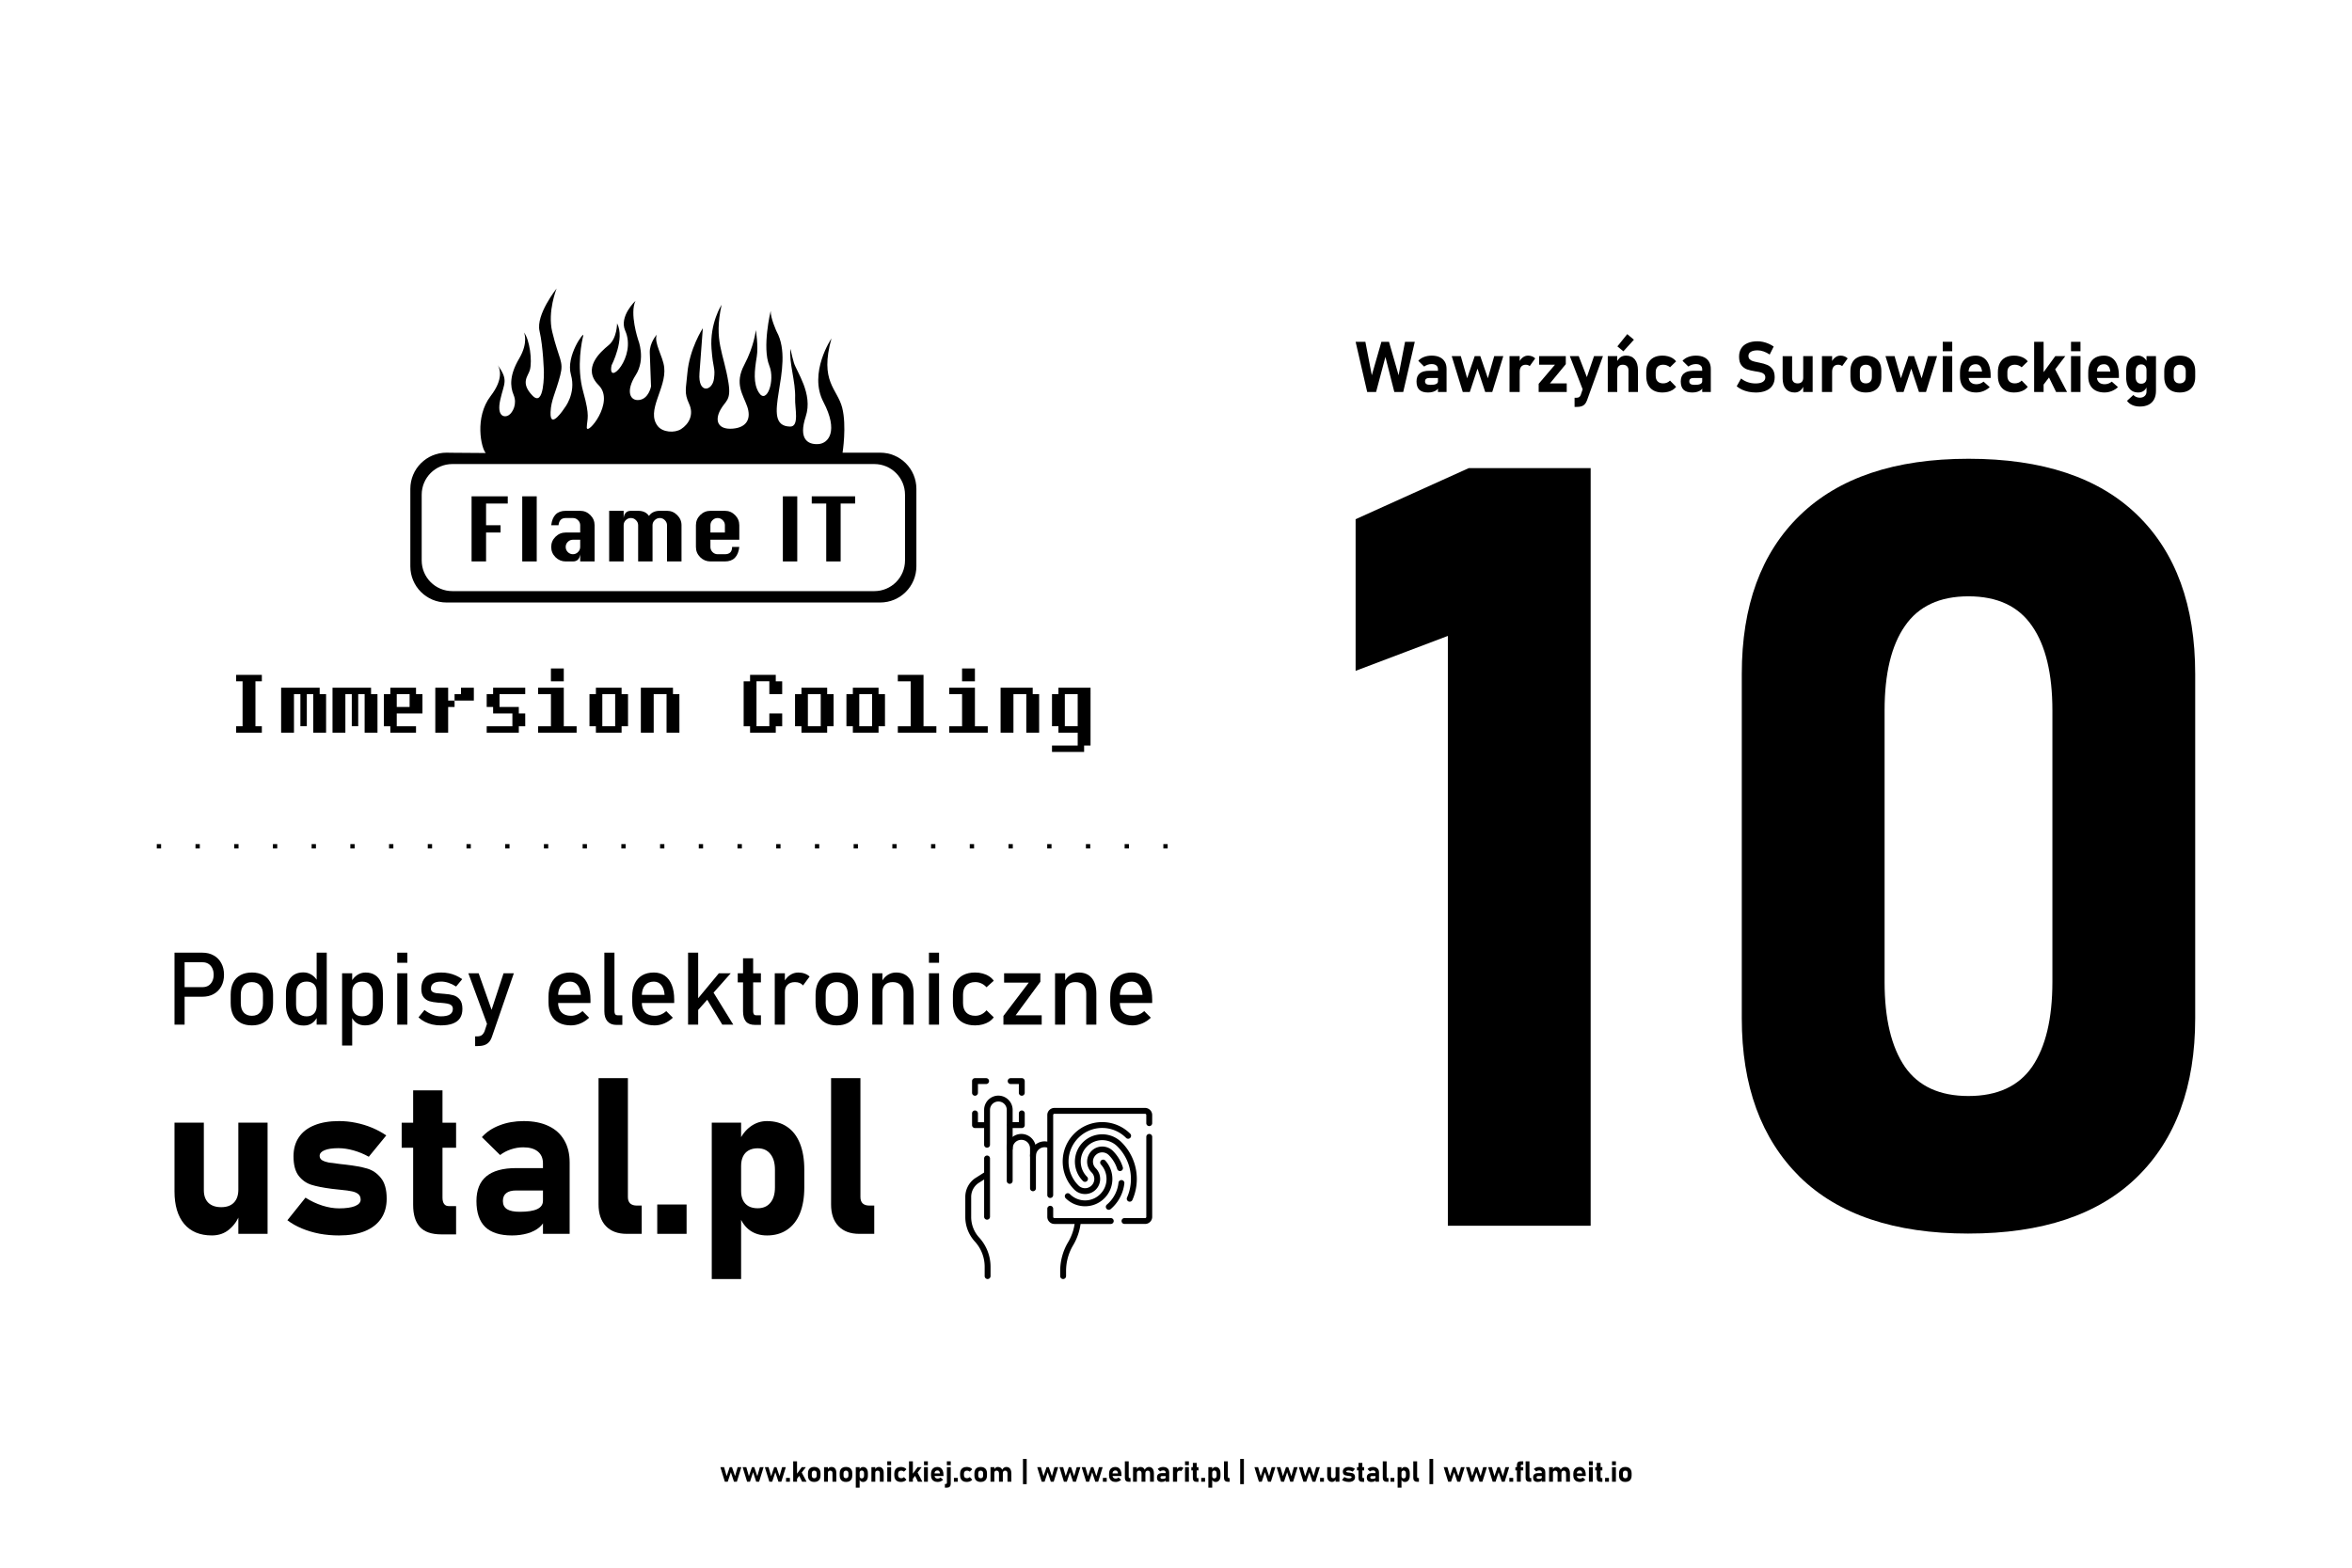 <?xml version="1.0" encoding="UTF-8" standalone="no"?>
<!-- Created with Inkscape (http://www.inkscape.org/) -->

<svg
   width="300mm"
   height="200mm"
   viewBox="0 0 300 200"
   version="1.1"
   id="svg5"
   inkscape:version="1.2.2 (732a01da63, 2022-12-09)"
   sodipodi:docname="szyld.svg"
   inkscape:export-filename="szyld.png"
   inkscape:export-xdpi="1200"
   inkscape:export-ydpi="1200"
   xmlns:inkscape="http://www.inkscape.org/namespaces/inkscape"
   xmlns:sodipodi="http://sodipodi.sourceforge.net/DTD/sodipodi-0.dtd"
   xmlns="http://www.w3.org/2000/svg"
   xmlns:svg="http://www.w3.org/2000/svg"
   xmlns:rdf="http://www.w3.org/1999/02/22-rdf-syntax-ns#"
   xmlns:cc="http://creativecommons.org/ns#"
   xmlns:dc="http://purl.org/dc/elements/1.1/">
  <title
     id="title830">Szyld - Surowieckiego10</title>
  <sodipodi:namedview
     id="namedview7"
     pagecolor="#ffffff"
     bordercolor="#666666"
     borderopacity="1.0"
     inkscape:pageshadow="2"
     inkscape:pageopacity="0.0"
     inkscape:pagecheckerboard="false"
     inkscape:document-units="cm"
     showgrid="false"
     inkscape:zoom="0.92470537"
     inkscape:cx="635.3375"
     inkscape:cy="454.73944"
     inkscape:window-width="1920"
     inkscape:window-height="1137"
     inkscape:window-x="-8"
     inkscape:window-y="-8"
     inkscape:window-maximized="1"
     inkscape:current-layer="layer1"
     units="mm"
     inkscape:lockguides="false"
     showguides="true"
     inkscape:showpageshadow="2"
     inkscape:deskcolor="#d1d1d1" />
  <defs
     id="defs2">
    <clipPath
       clipPathUnits="userSpaceOnUse"
       id="clipPath1748">
      <path
         d="M 0,512 H 512 V 0 H 0 Z"
         id="path1746" />
    </clipPath>
    <filter
       style="color-interpolation-filters:sRGB"
       inkscape:label="Drop Shadow"
       id="filter6708"
       x="-0.01"
       y="-0.016"
       width="1.025"
       height="1.05">
      <feFlood
         flood-opacity="0.498"
         flood-color="rgb(0,0,0)"
         result="flood"
         id="feFlood6698" />
      <feComposite
         in="flood"
         in2="SourceGraphic"
         operator="in"
         result="composite1"
         id="feComposite6700" />
      <feGaussianBlur
         in="composite1"
         stdDeviation="1.9"
         result="blur"
         id="feGaussianBlur6702" />
      <feOffset
         dx="2.9"
         dy="6"
         result="offset"
         id="feOffset6704" />
      <feComposite
         in="offset"
         in2="offset"
         operator="atop"
         result="composite2"
         id="feComposite6706" />
    </filter>
  </defs>
  <g
     inkscape:label="Warstwa 1"
     inkscape:groupmode="layer"
     id="layer1">
    <g
       id="g4753"
       style="fill:#000000">
      <path
         style="color:#000000;fill:#000000;stroke-width:0.881;stroke-linecap:round;stroke-linejoin:round;stroke-miterlimit:10;-inkscape-stroke:none"
         d="m 125.901,147.419 a 0.375,0.375 0 0 0 -0.375,0.375 v 7.432 a 0.375,0.375 0 0 0 0.375,0.375 0.375,0.375 0 0 0 0.375,-0.375 v -7.432 a 0.375,0.375 0 0 0 -0.375,-0.375 z"
         id="path4438" />
      <path
         style="color:#000000;fill:#000000;stroke-width:0.881;stroke-linecap:round;stroke-linejoin:round;stroke-miterlimit:10;-inkscape-stroke:none"
         d="m 127.347,139.775 c -0.5,0 -0.959,0.205 -1.288,0.534 -0.328,0.329 -0.534,0.787 -0.534,1.288 v 4.447 a 0.375,0.375 0 0 0 0.375,0.375 0.375,0.375 0 0 0 0.375,-0.375 v -4.447 c 0,-0.298 0.119,-0.563 0.313,-0.757 0.195,-0.194 0.46,-0.313 0.757,-0.313 0.595,0 1.069,0.476 1.069,1.071 v 4.927 4.127 a 0.375,0.375 0 0 0 0.375,0.375 0.375,0.375 0 0 0 0.375,-0.375 v -4.127 -4.927 c 0,-1.001 -0.819,-1.821 -1.82,-1.821 z"
         id="path4435" />
      <path
         style="color:#000000;fill:#000000;stroke-width:0.881;stroke-linecap:round;stroke-linejoin:round;stroke-miterlimit:10;-inkscape-stroke:none"
         d="m 128.912,137.546 a 0.375,0.375 0 0 0 -0.375,0.375 0.375,0.375 0 0 0 0.375,0.375 h 1.043 v 1.117 a 0.375,0.375 0 0 0 0.375,0.375 0.375,0.375 0 0 0 0.375,-0.375 v -1.493 a 0.375,0.375 0 0 0 -0.375,-0.375 z"
         id="path4432" />
      <path
         style="color:#000000;fill:#000000;stroke-width:0.881;stroke-linecap:round;stroke-linejoin:round;stroke-miterlimit:10;-inkscape-stroke:none"
         d="m 130.331,141.671 a 0.375,0.375 0 0 0 -0.375,0.375 v 1.117 h -1.086 a 0.375,0.375 0 0 0 -0.375,0.375 0.375,0.375 0 0 0 0.375,0.375 h 1.462 a 0.375,0.375 0 0 0 0.375,-0.375 v -1.493 a 0.375,0.375 0 0 0 -0.375,-0.375 z"
         id="path4429" />
      <path
         style="color:#000000;fill:#000000;stroke-width:0.881;stroke-linecap:round;stroke-linejoin:round;stroke-miterlimit:10;-inkscape-stroke:none"
         d="m 124.362,137.546 a 0.375,0.375 0 0 0 -0.375,0.375 v 1.493 a 0.375,0.375 0 0 0 0.375,0.375 0.375,0.375 0 0 0 0.375,-0.375 v -1.117 h 1.043 a 0.375,0.375 0 0 0 0.375,-0.375 0.375,0.375 0 0 0 -0.375,-0.375 z"
         id="path4426" />
      <path
         style="color:#000000;fill:#000000;stroke-width:0.881;stroke-linecap:round;stroke-linejoin:round;stroke-miterlimit:10;-inkscape-stroke:none"
         d="m 124.362,141.671 a 0.375,0.375 0 0 0 -0.375,0.375 v 1.493 a 0.375,0.375 0 0 0 0.375,0.375 h 1.412 a 0.375,0.375 0 0 0 0.375,-0.375 0.375,0.375 0 0 0 -0.375,-0.375 h -1.036 v -1.117 a 0.375,0.375 0 0 0 -0.375,-0.375 z"
         id="path4423" />
      <path
         style="color:#000000;fill:#000000;stroke-width:0.881;stroke-linecap:round;stroke-linejoin:round;stroke-miterlimit:10;-inkscape-stroke:none"
         d="m 137.518,155.534 a 0.375,0.375 0 0 0 -0.413,0.334 c -0.098,0.919 -0.393,1.809 -0.868,2.608 -0.665,1.12 -1.014,2.402 -1.009,3.705 v 0.618 a 0.375,0.375 0 0 0 0.375,0.375 0.375,0.375 0 0 0 0.375,-0.375 v -0.62 a 0.375,0.375 0 0 0 0,-0.002 c -0.004,-1.167 0.308,-2.314 0.904,-3.317 0.53,-0.893 0.86,-1.886 0.969,-2.913 a 0.375,0.375 0 0 0 -0.334,-0.413 z"
         id="path4420" />
      <path
         style="color:#000000;fill:#000000;stroke-width:0.881;stroke-linecap:round;stroke-linejoin:round;stroke-miterlimit:10;-inkscape-stroke:none"
         d="m 125.757,149.568 a 0.375,0.375 0 0 0 -0.284,0.05 l -1.069,0.68 a 0.375,0.375 0 0 0 -0.002,0 c -0.043,0.028 -0.091,0.059 -0.141,0.098 -0.714,0.548 -1.136,1.397 -1.136,2.302 v 2.563 c 0,1.158 0.435,2.274 1.217,3.128 0.807,0.881 1.253,2.032 1.253,3.226 v 1.184 a 0.375,0.375 0 0 0 0.375,0.375 0.375,0.375 0 0 0 0.375,-0.375 v -1.184 c 0,-1.382 -0.518,-2.713 -1.451,-3.732 -0.655,-0.716 -1.019,-1.651 -1.019,-2.622 v -2.563 c 0,-0.671 0.314,-1.3 0.844,-1.706 0.023,-0.018 0.052,-0.038 0.086,-0.06 l 1.071,-0.68 a 0.375,0.375 0 0 0 0.115,-0.518 0.375,0.375 0 0 0 -0.234,-0.165 z"
         id="path4417" />
      <path
         style="color:#000000;fill:#000000;stroke-width:0.881;stroke-linecap:round;stroke-linejoin:round;stroke-miterlimit:10;-inkscape-stroke:none"
         d="m 133.242,145.61 c -1.022,0 -1.859,0.837 -1.859,1.859 v 4.127 a 0.375,0.375 0 0 0 0.375,0.375 0.375,0.375 0 0 0 0.375,-0.375 v -4.127 c 0,-0.616 0.492,-1.109 1.109,-1.109 0.171,0 0.331,0.038 0.475,0.107 a 0.375,0.375 0 0 0 0.501,-0.177 0.375,0.375 0 0 0 -0.177,-0.499 c -0.242,-0.115 -0.514,-0.181 -0.799,-0.181 z"
         id="path4414" />
      <path
         style="color:#000000;fill:#000000;stroke-width:0.881;stroke-linecap:round;stroke-linejoin:round;stroke-miterlimit:10;-inkscape-stroke:none"
         d="m 130.274,144.665 c -1.022,0 -1.858,0.837 -1.858,1.859 a 0.375,0.375 0 0 0 0.375,0.375 0.375,0.375 0 0 0 0.375,-0.375 c 0,-0.616 0.491,-1.109 1.107,-1.109 0.616,0 1.109,0.492 1.109,1.109 v 0.945 a 0.375,0.375 0 0 0 0.375,0.375 0.375,0.375 0 0 0 0.375,-0.375 v -0.945 c 0,-1.022 -0.837,-1.859 -1.859,-1.859 z"
         id="path4411" />
      <path
         style="color:#000000;fill:#000000;stroke-width:0.881;stroke-linecap:round;stroke-linejoin:round;stroke-miterlimit:10;-inkscape-stroke:none"
         d="m 133.96,153.834 a 0.375,0.375 0 0 0 -0.375,0.375 v 1.035 c 0,0.495 0.409,0.904 0.904,0.904 h 7.191 a 0.375,0.375 0 0 0 0.375,-0.375 0.375,0.375 0 0 0 -0.375,-0.375 h -7.191 c -0.089,0 -0.153,-0.064 -0.153,-0.153 v -1.035 a 0.375,0.375 0 0 0 -0.375,-0.375 z"
         id="path4408" />
      <path
         style="color:#000000;fill:#000000;stroke-width:0.881;stroke-linecap:round;stroke-linejoin:round;stroke-miterlimit:10;-inkscape-stroke:none"
         d="m 134.488,141.345 c -0.495,0 -0.904,0.409 -0.904,0.904 v 10.209 a 0.375,0.375 0 0 0 0.375,0.375 0.375,0.375 0 0 0 0.375,-0.375 v -10.209 c 0,-0.089 0.064,-0.153 0.153,-0.153 h 11.571 c 0.089,0 0.153,0.064 0.153,0.153 v 1.04 a 0.375,0.375 0 0 0 0.377,0.375 0.375,0.375 0 0 0 0.375,-0.375 v -1.04 c 0,-0.495 -0.411,-0.904 -0.906,-0.904 z"
         id="path4405" />
      <path
         style="color:#000000;fill:#000000;stroke-width:0.881;stroke-linecap:round;stroke-linejoin:round;stroke-miterlimit:10;-inkscape-stroke:none"
         d="m 146.589,144.665 a 0.375,0.375 0 0 0 -0.377,0.375 v 10.204 c 0,0.089 -0.064,0.153 -0.153,0.153 h -2.627 a 0.375,0.375 0 0 0 -0.375,0.375 0.375,0.375 0 0 0 0.375,0.375 h 2.627 c 0.495,0 0.906,-0.409 0.906,-0.904 v -10.204 a 0.375,0.375 0 0 0 -0.375,-0.375 z"
         id="path4402" />
      <path
         style="color:#000000;fill:#000000;stroke-width:0.881;stroke-linecap:round;stroke-linejoin:round;stroke-miterlimit:10;-inkscape-stroke:none"
         d="m 140.454,148.039 a 0.375,0.375 0 0 0 -0.026,0.53 c 0.976,1.08 0.946,2.733 -0.093,3.772 -1.073,1.073 -2.799,1.071 -3.875,-0.005 a 0.375,0.375 0 0 0 -0.53,0 0.375,0.375 0 0 0 0,0.532 c 1.362,1.362 3.576,1.364 4.936,0.004 1.317,-1.317 1.358,-3.436 0.119,-4.807 a 0.375,0.375 0 0 0 -0.53,-0.026 z"
         id="path4399" />
      <path
         style="color:#000000;fill:#000000;stroke-width:0.881;stroke-linecap:round;stroke-linejoin:round;stroke-miterlimit:10;-inkscape-stroke:none"
         d="m 140.591,144.711 c -0.894,-8.9e-4 -1.787,0.339 -2.467,1.019 -1.36,1.36 -1.356,3.575 0.005,4.937 a 0.375,0.375 0 0 0 0.53,0 0.375,0.375 0 0 0 0,-0.532 c -1.076,-1.076 -1.078,-2.801 -0.005,-3.874 1.073,-1.073 2.799,-1.073 3.875,0.004 1.768,1.768 2.173,4.368 1.224,6.514 a 0.375,0.375 0 0 0 0.191,0.496 0.375,0.375 0 0 0 0.496,-0.191 c 1.072,-2.424 0.609,-5.362 -1.379,-7.349 -0.681,-0.681 -1.576,-1.023 -2.47,-1.024 z"
         id="path4396" />
      <path
         style="color:#000000;fill:#000000;stroke-width:0.881;stroke-linecap:round;stroke-linejoin:round;stroke-miterlimit:10;-inkscape-stroke:none"
         d="m 143.082,150.551 a 0.375,0.375 0 0 0 -0.415,0.332 c -0.103,0.936 -0.51,1.843 -1.229,2.562 -0.082,0.083 -0.168,0.16 -0.255,0.234 a 0.375,0.375 0 0 0 -0.043,0.53 0.375,0.375 0 0 0 0.53,0.041 c 0.102,-0.087 0.201,-0.179 0.298,-0.275 0.842,-0.842 1.325,-1.912 1.446,-3.011 a 0.375,0.375 0 0 0 -0.332,-0.413 z"
         id="path4393" />
      <path
         style="color:#000000;fill:#000000;stroke-width:0.881;stroke-linecap:round;stroke-linejoin:round;stroke-miterlimit:10;-inkscape-stroke:none"
         d="m 140.59,143.153 c -1.293,-0.002 -2.585,0.489 -3.569,1.474 -1.968,1.968 -1.963,5.17 0.009,7.141 0.752,0.752 1.982,0.753 2.734,0.002 0.752,-0.752 0.749,-1.981 -0.004,-2.734 -0.467,-0.467 -0.466,-1.207 -0.002,-1.672 0.465,-0.465 1.205,-0.463 1.672,0.004 0.514,0.514 0.87,1.121 1.071,1.768 a 0.375,0.375 0 0 0 0.47,0.248 0.375,0.375 0 0 0 0.246,-0.47 c -0.236,-0.76 -0.656,-1.477 -1.257,-2.078 -0.752,-0.753 -1.982,-0.753 -2.734,-0.002 -0.751,0.752 -0.749,1.981 0.004,2.734 0.467,0.467 0.466,1.207 0.002,1.672 -0.465,0.464 -1.205,0.463 -1.672,-0.004 -1.685,-1.686 -1.688,-4.396 -0.007,-6.077 1.681,-1.681 4.391,-1.679 6.077,0.007 a 0.375,0.375 0 0 0 0.532,0 0.375,0.375 0 0 0 0,-0.53 c -0.986,-0.986 -2.28,-1.481 -3.572,-1.482 z"
         id="path4390" />
    </g>
    <path
       d="m 22.921,125.934 h 2.937 q 0.417,0 0.733,-0.196 0.316,-0.196 0.486,-0.556 0.177,-0.36 0.177,-0.827 v 0 q 0,-0.474 -0.177,-0.834 -0.171,-0.36 -0.486,-0.556 -0.316,-0.202 -0.733,-0.202 h -2.937 v -1.225 h 2.892 q 0.821,0 1.446,0.354 0.625,0.347 0.966,0.985 0.347,0.638 0.347,1.478 v 0 q 0,0.84 -0.347,1.478 -0.341,0.631 -0.966,0.979 -0.625,0.347 -1.446,0.347 h -2.892 z m -0.663,-4.395 h 1.288 v 9.182 h -1.288 z"
       id="path4387"
       style="-inkscape-font-specification:'Bahnschrift, Normal';stroke-width:0.196" />
    <path
       d="m 32.128,130.816 q -0.853,0 -1.459,-0.335 -0.606,-0.335 -0.928,-0.973 -0.316,-0.644 -0.316,-1.547 v -1.067 q 0,-0.89 0.316,-1.522 0.322,-0.638 0.928,-0.966 0.606,-0.335 1.459,-0.335 0.853,0 1.459,0.335 0.606,0.328 0.922,0.966 0.322,0.632 0.322,1.522 v 1.086 q 0,0.897 -0.322,1.535 -0.316,0.632 -0.922,0.966 -0.606,0.335 -1.459,0.335 z m 0,-1.225 q 0.676,0 1.042,-0.423 0.373,-0.423 0.373,-1.187 v -1.086 q 0,-0.764 -0.373,-1.181 -0.366,-0.417 -1.042,-0.417 -0.676,0 -1.048,0.417 -0.366,0.417 -0.366,1.181 v 1.086 q 0,0.764 0.366,1.187 0.373,0.423 1.048,0.423 z"
       id="path4384"
       style="-inkscape-font-specification:'Bahnschrift, Normal';stroke-width:0.196" />
    <path
       d="m 40.389,121.539 h 1.288 v 9.182 h -1.288 z m -1.648,9.296 q -0.72,0 -1.231,-0.309 -0.505,-0.316 -0.77,-0.916 -0.265,-0.6 -0.265,-1.44 v -1.446 q 0,-0.846 0.259,-1.446 0.259,-0.6 0.752,-0.909 0.499,-0.316 1.194,-0.316 0.581,0 1.061,0.303 0.486,0.303 0.783,0.853 l -0.133,1.339 q 0,-0.417 -0.152,-0.714 -0.152,-0.297 -0.442,-0.448 -0.284,-0.158 -0.695,-0.158 -0.638,0 -0.991,0.398 -0.347,0.398 -0.347,1.118 v 1.427 q 0,0.714 0.347,1.105 0.354,0.385 0.991,0.385 0.41,0 0.695,-0.158 0.29,-0.164 0.442,-0.467 0.152,-0.303 0.152,-0.726 l 0.088,1.383 q -0.196,0.486 -0.644,0.815 -0.442,0.328 -1.093,0.328 z"
       id="path4381"
       style="-inkscape-font-specification:'Bahnschrift, Normal';stroke-width:0.196" />
    <path
       d="m 43.635,124.166 h 1.288 v 9.22 h -1.288 z m 2.937,6.65 q -0.613,0 -1.067,-0.29 -0.455,-0.297 -0.669,-0.834 l 0.088,-1.37 q 0,0.423 0.152,0.72 0.152,0.297 0.436,0.455 0.29,0.158 0.701,0.158 0.638,0 0.985,-0.385 0.354,-0.392 0.354,-1.099 v -1.421 q 0,-0.72 -0.354,-1.118 -0.347,-0.398 -0.985,-0.398 -0.41,0 -0.701,0.152 -0.284,0.152 -0.436,0.448 -0.152,0.29 -0.152,0.701 l -0.133,-1.263 q 0.297,-0.575 0.777,-0.884 0.48,-0.316 1.067,-0.316 0.695,0 1.187,0.316 0.499,0.309 0.758,0.909 0.259,0.6 0.259,1.446 v 1.427 q 0,0.834 -0.265,1.427 -0.265,0.594 -0.777,0.909 -0.512,0.309 -1.225,0.309 z"
       id="path4378"
       style="-inkscape-font-specification:'Bahnschrift, Normal';stroke-width:0.196" />
    <path
       d="m 50.67,121.539 h 1.288 v 1.288 h -1.288 z m 0,2.627 h 1.288 v 6.555 h -1.288 z"
       id="path4375"
       style="-inkscape-font-specification:'Bahnschrift, Normal';stroke-width:0.196" />
    <path
       d="m 56.234,130.816 q -0.581,0 -1.093,-0.114 -0.505,-0.114 -0.947,-0.341 -0.442,-0.227 -0.815,-0.568 v 0 l 0.764,-0.941 v 0 q 0.53,0.404 1.055,0.606 0.524,0.202 1.036,0.202 0.764,0 1.143,-0.234 0.385,-0.24 0.385,-0.714 0,-0.316 -0.208,-0.474 -0.208,-0.158 -0.518,-0.208 -0.309,-0.057 -0.872,-0.101 -0.051,0 -0.107,0 -0.057,-0.006 -0.107,-0.013 -0.025,0 -0.051,0 -0.025,-0.006 -0.051,-0.006 -0.638,-0.051 -1.08,-0.183 -0.442,-0.139 -0.739,-0.512 -0.29,-0.373 -0.29,-1.067 0,-0.695 0.284,-1.156 0.284,-0.461 0.846,-0.688 0.562,-0.234 1.408,-0.234 0.512,0 0.973,0.095 0.467,0.095 0.89,0.284 0.423,0.183 0.815,0.467 v 0 l -0.777,0.941 v 0 q -0.493,-0.316 -0.973,-0.474 -0.474,-0.158 -0.928,-0.158 -0.657,0 -0.985,0.227 -0.328,0.221 -0.328,0.669 0,0.265 0.183,0.398 0.189,0.133 0.474,0.177 0.284,0.044 0.808,0.076 0.038,0.006 0.076,0.006 0.044,0 0.088,0.006 0.019,0 0.038,0 0.019,0 0.038,0.006 0.688,0.044 1.168,0.183 0.486,0.139 0.815,0.549 0.328,0.41 0.328,1.187 0,0.707 -0.303,1.175 -0.303,0.461 -0.916,0.695 -0.606,0.234 -1.528,0.234 z"
       id="path4372"
       style="-inkscape-font-specification:'Bahnschrift, Normal';stroke-width:0.196" />
    <path
       d="m 65.542,124.166 -2.791,8.09 q -0.152,0.448 -0.398,0.707 -0.246,0.265 -0.606,0.379 -0.36,0.114 -0.884,0.114 h -0.259 v -1.238 h 0.259 q 0.36,0 0.568,-0.145 0.215,-0.145 0.373,-0.499 l 2.425,-7.408 z m -5.804,0 h 1.314 l 2.015,5.696 -0.714,1.396 z"
       id="path4369"
       style="-inkscape-font-specification:'Bahnschrift, Normal';stroke-width:0.196" />
    <path
       d="m 72.836,130.816 q -0.909,0 -1.554,-0.341 -0.644,-0.341 -0.985,-0.998 -0.335,-0.663 -0.335,-1.598 v -0.739 q 0,-0.973 0.322,-1.661 0.328,-0.688 0.947,-1.048 0.619,-0.36 1.49,-0.36 0.821,0 1.402,0.41 0.581,0.41 0.884,1.187 0.309,0.777 0.309,1.863 v 0.429 h -4.421 v -1.036 h 3.195 v 0 q -0.057,-0.802 -0.417,-1.244 -0.354,-0.448 -0.954,-0.448 -0.733,0 -1.137,0.48 -0.398,0.48 -0.398,1.358 v 0.834 q 0,0.815 0.429,1.25 0.429,0.436 1.219,0.436 0.392,0 0.777,-0.158 0.385,-0.158 0.688,-0.442 v 0 l 0.846,0.846 v 0 q -0.486,0.467 -1.093,0.726 -0.606,0.253 -1.219,0.253 z"
       id="path4366"
       style="-inkscape-font-specification:'Bahnschrift, Normal';stroke-width:0.196" />
    <path
       d="m 78.375,129.029 q 0,0.24 0.101,0.373 0.107,0.126 0.297,0.126 h 0.606 v 1.225 h -0.758 q -0.733,0 -1.137,-0.455 -0.398,-0.455 -0.398,-1.282 v -7.477 h 1.288 z"
       id="path4363"
       style="-inkscape-font-specification:'Bahnschrift, Normal';stroke-width:0.196" />
    <path
       d="m 83.515,130.816 q -0.909,0 -1.554,-0.341 -0.644,-0.341 -0.985,-0.998 -0.335,-0.663 -0.335,-1.598 v -0.739 q 0,-0.973 0.322,-1.661 0.328,-0.688 0.947,-1.048 0.619,-0.36 1.49,-0.36 0.821,0 1.402,0.41 0.581,0.41 0.884,1.187 0.309,0.777 0.309,1.863 v 0.429 h -4.421 v -1.036 h 3.195 v 0 q -0.057,-0.802 -0.417,-1.244 -0.354,-0.448 -0.954,-0.448 -0.733,0 -1.137,0.48 -0.398,0.48 -0.398,1.358 v 0.834 q 0,0.815 0.429,1.25 0.429,0.436 1.219,0.436 0.392,0 0.777,-0.158 0.385,-0.158 0.688,-0.442 v 0 l 0.846,0.846 v 0 q -0.486,0.467 -1.093,0.726 -0.606,0.253 -1.219,0.253 z"
       id="path4360"
       style="-inkscape-font-specification:'Bahnschrift, Normal';stroke-width:0.196" />
    <path
       d="m 88.321,128.233 3.372,-4.067 h 1.516 l -4.97,5.595 z m -0.556,-6.694 h 1.288 v 9.182 h -1.288 z m 2.078,5.399 0.827,-0.859 2.861,4.642 h -1.402 z"
       id="path4357"
       style="-inkscape-font-specification:'Bahnschrift, Normal';stroke-width:0.196" />
    <path
       d="m 96.31,130.753 q -0.796,0 -1.168,-0.436 -0.366,-0.442 -0.366,-1.301 v -6.757 h 1.288 v 6.77 q 0,0.24 0.095,0.373 0.095,0.126 0.278,0.126 h 0.619 v 1.225 z m -2.21,-6.587 h 2.955 v 1.162 h -2.955 z"
       id="path4354"
       style="-inkscape-font-specification:'Bahnschrift, Normal';stroke-width:0.196" />
    <path
       d="m 98.823,124.166 h 1.288 v 6.555 h -1.288 z m 3.606,1.554 q -0.171,-0.208 -0.429,-0.316 -0.259,-0.107 -0.6,-0.107 -0.613,0 -0.954,0.341 -0.335,0.335 -0.335,0.935 l -0.133,-1.263 q 0.303,-0.587 0.783,-0.909 0.48,-0.328 1.061,-0.328 0.448,0 0.808,0.133 0.366,0.126 0.638,0.379 z"
       id="path4351"
       style="-inkscape-font-specification:'Bahnschrift, Normal';stroke-width:0.196" />
    <path
       d="m 106.73,130.816 q -0.853,0 -1.459,-0.335 -0.606,-0.335 -0.928,-0.973 -0.316,-0.644 -0.316,-1.547 v -1.067 q 0,-0.89 0.316,-1.522 0.322,-0.638 0.928,-0.966 0.606,-0.335 1.459,-0.335 0.853,0 1.459,0.335 0.606,0.328 0.922,0.966 0.322,0.632 0.322,1.522 v 1.086 q 0,0.897 -0.322,1.535 -0.316,0.632 -0.922,0.966 -0.606,0.335 -1.459,0.335 z m 0,-1.225 q 0.676,0 1.042,-0.423 0.373,-0.423 0.373,-1.187 v -1.086 q 0,-0.764 -0.373,-1.181 -0.366,-0.417 -1.042,-0.417 -0.676,0 -1.048,0.417 -0.366,0.417 -0.366,1.181 v 1.086 q 0,0.764 0.366,1.187 0.373,0.423 1.048,0.423 z"
       id="path4348"
       style="-inkscape-font-specification:'Bahnschrift, Normal';stroke-width:0.196" />
    <path
       d="m 111.264,124.166 h 1.288 v 6.555 h -1.288 z m 3.979,2.583 q 0,-0.695 -0.36,-1.074 -0.36,-0.379 -1.01,-0.379 -0.632,0 -0.979,0.335 -0.341,0.335 -0.341,0.941 l -0.133,-1.263 q 0.303,-0.594 0.789,-0.916 0.493,-0.322 1.086,-0.322 1.067,0 1.648,0.701 0.587,0.695 0.587,1.97 v 3.979 h -1.288 z"
       id="path4345"
       style="-inkscape-font-specification:'Bahnschrift, Normal';stroke-width:0.196" />
    <path
       d="m 118.489,121.539 h 1.288 v 1.288 h -1.288 z m 0,2.627 h 1.288 v 6.555 h -1.288 z"
       id="path4342"
       style="-inkscape-font-specification:'Bahnschrift, Normal';stroke-width:0.196" />
    <path
       d="m 124.381,130.816 q -0.897,0 -1.535,-0.335 -0.632,-0.335 -0.966,-0.973 -0.335,-0.638 -0.335,-1.541 v -1.08 q 0,-0.89 0.335,-1.522 0.335,-0.632 0.966,-0.96 0.638,-0.335 1.535,-0.335 0.512,0 0.96,0.126 0.455,0.12 0.815,0.354 0.36,0.234 0.6,0.568 v 0 l -0.928,0.834 v 0 q -0.278,-0.316 -0.65,-0.486 -0.373,-0.171 -0.777,-0.171 -0.745,0 -1.156,0.417 -0.41,0.417 -0.41,1.175 v 1.08 q 0,0.777 0.404,1.2 0.41,0.423 1.162,0.423 0.41,0 0.783,-0.183 0.373,-0.183 0.644,-0.518 v 0 l 0.928,0.897 v 0 q -0.246,0.328 -0.606,0.562 -0.36,0.227 -0.815,0.347 -0.448,0.12 -0.954,0.12 z"
       id="path4339"
       style="-inkscape-font-specification:'Bahnschrift, Normal';stroke-width:0.196" />
    <path
       d="m 132.698,125.252 -3.151,4.275 h 3.322 v 1.194 h -4.882 v -1.111 l 3.233,-4.25 h -3.145 v -1.194 h 4.623 z"
       id="path4336"
       style="-inkscape-font-specification:'Bahnschrift, Normal';stroke-width:0.196" />
    <path
       d="m 134.573,124.166 h 1.288 v 6.555 h -1.288 z m 3.979,2.583 q 0,-0.695 -0.36,-1.074 -0.36,-0.379 -1.01,-0.379 -0.632,0 -0.979,0.335 -0.341,0.335 -0.341,0.941 l -0.133,-1.263 q 0.303,-0.594 0.789,-0.916 0.493,-0.322 1.086,-0.322 1.067,0 1.648,0.701 0.587,0.695 0.587,1.97 v 3.979 h -1.288 z"
       id="path4333"
       style="-inkscape-font-specification:'Bahnschrift, Normal';stroke-width:0.196" />
    <path
       d="m 144.482,130.816 q -0.909,0 -1.554,-0.341 -0.644,-0.341 -0.985,-0.998 -0.335,-0.663 -0.335,-1.598 v -0.739 q 0,-0.973 0.322,-1.661 0.328,-0.688 0.947,-1.048 0.619,-0.36 1.49,-0.36 0.821,0 1.402,0.41 0.581,0.41 0.884,1.187 0.309,0.777 0.309,1.863 v 0.429 h -4.421 v -1.036 h 3.195 v 0 q -0.057,-0.802 -0.417,-1.244 -0.354,-0.448 -0.954,-0.448 -0.733,0 -1.137,0.48 -0.398,0.48 -0.398,1.358 v 0.834 q 0,0.815 0.429,1.25 0.429,0.436 1.219,0.436 0.392,0 0.777,-0.158 0.385,-0.158 0.688,-0.442 v 0 l 0.846,0.846 v 0 q -0.486,0.467 -1.093,0.726 -0.606,0.253 -1.219,0.253 z"
       id="path4330"
       style="-inkscape-font-specification:'Bahnschrift, Normal';stroke-width:0.196" />
    <path
       d="m 30.4,143.228 h 3.73 v 14.181 h -3.73 z m -4.399,8.621 q 0,1.025 0.574,1.598 0.587,0.56 1.639,0.56 1.052,0 1.612,-0.574 0.574,-0.587 0.574,-1.667 l 0.191,3.101 q -0.396,1.161 -1.325,1.954 -0.915,0.792 -2.241,0.792 -2.282,0 -3.525,-1.462 -1.243,-1.475 -1.243,-4.167 v -8.757 h 3.743 z"
       style="-inkscape-font-specification:'Bahnschrift Bold';stroke-width:0.424"
       id="path4327" />
    <path
       d="m 43.242,157.615 q -1.271,0 -2.473,-0.219 -1.202,-0.232 -2.254,-0.669 -1.052,-0.437 -1.858,-1.052 v 0 l 2.309,-2.883 v 0 q 1.025,0.656 2.145,1.011 1.12,0.355 2.131,0.355 1.312,0 2.036,-0.287 0.724,-0.301 0.724,-0.82 0,-0.478 -0.314,-0.724 -0.314,-0.246 -0.806,-0.342 -0.492,-0.109 -1.38,-0.191 -0.246,-0.027 -0.505,-0.055 -0.246,-0.027 -0.505,-0.055 -0.055,-0.014 -0.123,-0.014 -0.055,-0.014 -0.109,-0.014 -1.585,-0.205 -2.541,-0.505 -0.956,-0.301 -1.626,-1.148 -0.656,-0.861 -0.656,-2.486 0,-1.421 0.683,-2.432 0.683,-1.011 1.981,-1.53 1.298,-0.533 3.142,-0.533 1.079,0 2.145,0.219 1.079,0.219 2.063,0.628 0.984,0.41 1.817,0.984 v 0 l -2.227,2.719 v 0 q -0.929,-0.519 -1.94,-0.806 -1.011,-0.287 -1.94,-0.287 -1.134,0 -1.762,0.26 -0.628,0.26 -0.628,0.724 0,0.355 0.328,0.56 0.342,0.191 0.833,0.287 0.505,0.082 1.462,0.191 0.123,0.014 0.246,0.027 0.123,0.014 0.246,0.027 0.055,0.014 0.123,0.014 0.068,0 0.123,0.014 1.653,0.191 2.691,0.492 1.038,0.301 1.762,1.202 0.738,0.902 0.738,2.65 0,1.475 -0.71,2.527 -0.71,1.052 -2.077,1.612 -1.366,0.546 -3.293,0.546 z"
       style="-inkscape-font-specification:'Bahnschrift Bold';stroke-width:0.424"
       id="path4324" />
    <path
       d="m 56.29,157.478 q -1.858,0 -2.732,-0.943 -0.861,-0.956 -0.861,-2.814 v -14.618 h 3.743 v 13.689 q 0,0.519 0.205,0.806 0.205,0.273 0.601,0.273 h 0.929 v 3.607 z m -5.055,-14.249 h 6.94 v 3.197 h -6.94 z"
       style="-inkscape-font-specification:'Bahnschrift Bold';stroke-width:0.424"
       id="path4321" />
    <path
       d="m 69.255,148.42 q 0,-0.984 -0.656,-1.516 -0.656,-0.533 -1.858,-0.533 -0.792,0 -1.571,0.26 -0.779,0.26 -1.38,0.724 l -2.323,-2.282 q 0.847,-0.97 2.241,-1.503 1.394,-0.546 3.088,-0.546 1.858,0 3.17,0.628 1.312,0.615 1.995,1.803 0.697,1.175 0.697,2.842 v 9.113 h -3.402 z m -3.948,9.195 q -2.282,0 -3.416,-1.079 -1.12,-1.093 -1.12,-3.306 0,-2.104 1.257,-3.156 1.271,-1.052 3.798,-1.052 h 3.552 l 0.191,2.855 h -3.73 q -0.847,0 -1.271,0.342 -0.424,0.328 -0.424,1.011 0,0.697 0.533,1.038 0.533,0.328 1.612,0.328 1.503,0 2.227,-0.342 0.738,-0.342 0.738,-1.066 l 0.287,2.063 q -0.082,0.765 -0.71,1.298 -0.615,0.533 -1.557,0.806 -0.929,0.26 -1.967,0.26 z"
       style="-inkscape-font-specification:'Bahnschrift Bold';stroke-width:0.424"
       id="path4318" />
    <path
       d="m 80.089,152.724 q 0,0.519 0.287,0.806 0.301,0.273 0.847,0.273 h 0.628 v 3.607 h -1.913 q -1.708,0 -2.65,-0.984 -0.943,-0.984 -0.943,-2.773 v -16.108 h 3.743 z"
       style="-inkscape-font-specification:'Bahnschrift Bold';stroke-width:0.424"
       id="path4315" />
    <path
       d="m 83.832,153.666 h 3.743 v 3.743 h -3.743 z"
       style="-inkscape-font-specification:'Bahnschrift Bold';stroke-width:0.424"
       id="path4312" />
    <path
       d="m 90.786,143.228 h 3.743 v 19.947 h -3.743 z m 7.036,14.386 q -1.243,0 -2.145,-0.628 -0.902,-0.642 -1.339,-1.803 l 0.191,-3.238 q 0,0.697 0.246,1.189 0.246,0.492 0.71,0.751 0.478,0.26 1.148,0.26 1.052,0 1.626,-0.697 0.587,-0.697 0.587,-1.967 v -2.254 q 0,-1.298 -0.587,-2.008 -0.574,-0.724 -1.626,-0.724 -0.669,0 -1.148,0.273 -0.465,0.26 -0.71,0.765 -0.246,0.505 -0.246,1.23 l -0.287,-3.142 q 0.574,-1.243 1.503,-1.913 0.943,-0.683 2.077,-0.683 1.503,0 2.568,0.724 1.079,0.724 1.639,2.118 0.56,1.394 0.56,3.347 v 2.268 q 0,1.94 -0.56,3.32 -0.56,1.366 -1.639,2.09 -1.066,0.724 -2.568,0.724 z"
       style="-inkscape-font-specification:'Bahnschrift Bold';stroke-width:0.424"
       id="path4309" />
    <path
       d="m 109.749,152.724 q 0,0.519 0.287,0.806 0.301,0.273 0.847,0.273 h 0.628 v 3.607 h -1.913 q -1.708,0 -2.65,-0.984 -0.943,-0.984 -0.943,-2.773 v -16.108 h 3.743 z"
       style="-inkscape-font-specification:'Bahnschrift Bold';stroke-width:0.424"
       id="path4306" />
    <path
       d="m 33.4,93.472 h -3.278 v -0.819 h 0.819 v -5.736 h -0.819 v -0.819 h 3.278 v 0.819 h -0.819 v 5.736 h 0.819 z"
       style="-inkscape-font-specification:'Fixedsys Excelsior, Normal';fill:#000000;stroke-width:0.328"
       id="path4303" />
    <path
       d="M 41.593,93.472 H 39.955 V 88.555 H 39.135 v 4.097 h -0.819 v -4.097 h -0.819 v 4.916 h -1.639 v -5.736 h 4.916 v 0.819 h 0.819 z"
       style="-inkscape-font-specification:'Fixedsys Excelsior, Normal';fill:#000000;stroke-width:0.328"
       id="path4300" />
    <path
       d="M 48.148,93.472 H 46.51 V 88.555 H 45.69 v 4.097 h -0.819 v -4.097 h -0.819 v 4.916 h -1.639 v -5.736 h 4.916 v 0.819 h 0.819 z"
       style="-inkscape-font-specification:'Fixedsys Excelsior, Normal';fill:#000000;stroke-width:0.328"
       id="path4297" />
    <path
       d="m 53.884,91.013 h -3.278 v 1.639 h 2.458 v 0.819 h -3.278 v -0.819 h -0.819 v -4.097 h 0.819 v -0.819 h 3.278 v 0.819 h 0.819 z M 52.245,90.194 v -1.639 h -1.639 v 1.639 z"
       style="-inkscape-font-specification:'Fixedsys Excelsior, Normal';fill:#000000;stroke-width:0.328"
       id="path4294" />
    <path
       d="m 60.439,89.375 h -2.458 v 0.819 h -0.819 v 3.278 h -1.639 v -5.736 h 1.639 v 1.639 h 0.819 v -0.819 h 0.819 v -0.819 h 1.639 z"
       style="-inkscape-font-specification:'Fixedsys Excelsior, Normal';fill:#000000;stroke-width:0.328"
       id="path4291" />
    <path
       d="m 66.994,92.652 h -0.819 v 0.819 h -4.097 v -0.819 h 3.278 V 91.013 H 62.897 V 90.194 h -0.819 v -1.639 h 0.819 v -0.819 h 4.097 v 0.819 h -3.278 v 1.639 h 2.458 v 0.819 h 0.819 z"
       style="-inkscape-font-specification:'Fixedsys Excelsior, Normal';fill:#000000;stroke-width:0.328"
       id="path4288" />
    <path
       d="m 71.91,86.917 h -1.639 v -1.639 h 1.639 z m 1.639,6.555 h -4.916 v -0.819 h 1.639 v -4.097 h -1.639 v -0.819 h 3.278 v 4.916 h 1.639 z"
       style="-inkscape-font-specification:'Fixedsys Excelsior, Normal';fill:#000000;stroke-width:0.328"
       id="path4285" />
    <path
       d="m 80.104,92.652 h -0.819 v 0.819 h -3.278 v -0.819 h -0.819 v -4.097 h 0.819 v -0.819 h 3.278 v 0.819 h 0.819 z m -1.639,0 v -4.097 h -1.639 v 4.097 z"
       style="-inkscape-font-specification:'Fixedsys Excelsior, Normal';fill:#000000;stroke-width:0.328"
       id="path4282" />
    <path
       d="m 86.659,93.472 h -1.639 v -4.916 h -1.639 v 4.916 h -1.639 v -5.736 h 4.097 v 0.819 h 0.819 z"
       style="-inkscape-font-specification:'Fixedsys Excelsior, Normal';fill:#000000;stroke-width:0.328"
       id="path4279" />
    <path
       d="m 99.769,92.652 h -0.819 v 0.819 h -3.278 v -0.819 h -0.819 v -5.736 h 0.819 v -0.819 h 3.278 v 0.819 h 0.819 v 1.639 H 98.13 v -1.639 h -1.639 v 5.736 h 1.639 v -1.639 h 1.639 z"
       style="-inkscape-font-specification:'Fixedsys Excelsior, Normal';fill:#000000;stroke-width:0.328"
       id="path4276" />
    <path
       d="m 106.324,92.652 h -0.819 v 0.819 h -3.278 v -0.819 h -0.819 v -4.097 h 0.819 v -0.819 h 3.278 v 0.819 h 0.819 z m -1.639,0 v -4.097 h -1.639 v 4.097 z"
       style="-inkscape-font-specification:'Fixedsys Excelsior, Normal';fill:#000000;stroke-width:0.328"
       id="path4273" />
    <path
       d="m 112.879,92.652 h -0.819 v 0.819 h -3.278 v -0.819 h -0.819 v -4.097 h 0.819 v -0.819 h 3.278 v 0.819 h 0.819 z m -1.639,0 v -4.097 h -1.639 v 4.097 z"
       style="-inkscape-font-specification:'Fixedsys Excelsior, Normal';fill:#000000;stroke-width:0.328"
       id="path4270" />
    <path
       d="m 119.434,93.472 h -4.916 v -0.819 h 1.639 v -5.736 h -1.639 v -0.819 h 3.278 v 6.555 h 1.639 z"
       style="-inkscape-font-specification:'Fixedsys Excelsior, Normal';fill:#000000;stroke-width:0.328"
       id="path4267" />
    <path
       d="m 124.351,86.917 h -1.639 v -1.639 h 1.639 z m 1.639,6.555 h -4.916 v -0.819 h 1.639 v -4.097 h -1.639 v -0.819 h 3.278 v 4.916 h 1.639 z"
       style="-inkscape-font-specification:'Fixedsys Excelsior, Normal';fill:#000000;stroke-width:0.328"
       id="path4264" />
    <path
       d="m 132.544,93.472 h -1.639 v -4.916 h -1.639 v 4.916 h -1.639 v -5.736 h 4.097 v 0.819 h 0.819 z"
       style="-inkscape-font-specification:'Fixedsys Excelsior, Normal';fill:#000000;stroke-width:0.328"
       id="path4261" />
    <path
       d="m 139.099,95.11 h -0.819 v 0.819 h -4.097 v -0.819 h 3.278 v -1.639 h -2.458 v -0.819 h -0.819 v -4.097 h 0.819 v -0.819 h 4.097 z m -1.639,-2.458 v -4.097 h -1.639 v 4.097 z"
       style="-inkscape-font-specification:'Fixedsys Excelsior, Normal';fill:#000000;stroke-width:0.328"
       id="path4258" />
    <path
       inkscape:export-filename="C:\Users\8200\flameit-logo.png"
       style="fill:#000000;stroke-width:0.233;stroke-linejoin:round"
       d="m 70.984,36.825 c 0,0 -2.647,3.315 -2.167,5.4 0.48,2.085 0.557,5.239 0.557,5.239 0,0 0.083,4.622 -1.473,2.989 -1.556,-1.633 -0.538,-2.462 -0.32,-3.235 0.334,-1.186 -0.026,-3.899 -0.744,-4.799 0,0 0.601,1.251 -0.62,3.329 -1.221,2.078 -1.172,3.514 -0.702,4.641 0.47,1.127 -0.099,2.221 -0.608,2.566 -0.509,0.345 -1.597,0.257 -1.093,-1.97 0.487,-2.156 1.067,-2.447 -0.323,-4.403 0.277,0.463 0.753,1.776 -0.901,3.931 -2.101,2.738 -1.21,6.669 -0.631,7.281 -8.418,-0.059 -3.334,-0.026 -5.001,-0.044 -2.559,0 -4.619,2.062 -4.619,4.623 v 9.869 c 0,2.561 2.06,4.623 4.619,4.623 h 55.309 c 2.559,0 4.619,-2.062 4.619,-4.623 v -9.869 c 0,-2.561 -2.06,-4.623 -4.619,-4.623 h -4.797 c 0,0 0.545,-3.401 -0.048,-5.739 -0.616,-2.428 -2.914,-3.306 -1.368,-8.833 0,0 -2.973,4.386 -1.024,8.108 1.949,3.722 0.65,5.293 -0.665,5.37 -1.315,0.077 -2.553,-0.618 -1.593,-3.519 0.96,-2.9 -1.189,-5.746 -1.514,-6.877 -0.304,-1.057 -0.426,-1.761 -0.426,-1.761 -0.241,1.664 0.675,4.203 0.587,6.316 -0.051,1.219 0.579,3.626 -0.641,3.605 -4.08,-0.072 0.78,-7.595 -1.72,-12.13 0,0 -0.785,-1.693 -0.759,-2.627 0,0 -1.123,4.648 -0.167,7.002 0.766,1.887 -0.343,5.021 -1.349,3.403 -0.719,-1.156 -0.559,-2.747 -0.259,-4.554 0.225,-1.358 -0.114,-3.407 -0.114,-3.407 0,0 -0.21,2.048 -1.48,4.444 -1.27,2.396 -0.166,3.765 0.369,5.281 0.534,1.516 0.015,2.693 -1.826,2.85 -1.84,0.157 -2.382,-0.954 -1.571,-2.421 0.637,-1.153 1.369,-1.157 1.022,-3.385 -0.608,-3.909 -1.91,-5.319 -0.882,-9.998 0,0 -1.529,2.347 -1.289,5.596 0.201,2.72 0.504,2.362 0.316,3.835 -0.207,1.613 -2.049,1.979 -1.85,-0.694 l 0.428,-5.748 c 0,0 -1.715,2.618 -1.978,5.791 -0.16,1.931 -0.434,2.439 0.226,3.857 0.659,1.418 -0.069,2.613 -1.016,3.221 -0.84,0.54 -2.354,0.416 -2.974,-0.367 -1.56,-1.971 1.119,-4.825 0.815,-7.499 -0.152,-1.419 -1.341,-3.117 -0.951,-4.174 0,0 -0.942,1.05 -0.887,2.319 0.055,1.269 0.157,4.286 0.157,4.286 0,0 -0.276,1.55 -1.484,1.723 -1.208,0.173 -1.781,-1.123 -0.468,-3.176 1.312,-2.054 0.305,-4.513 0.305,-4.513 0,0 -1.112,-3.353 -0.333,-4.957 0,0 -2.125,1.97 -1.311,3.813 1.477,3.344 -2.31,7.232 -1.743,4.418 0,0 1.747,-3.399 0.702,-5.358 0,0 0.006,1.903 -1.07,2.783 -1.075,0.88 -3.427,2.96 -1.277,5.11 2.15,2.15 -1.552,6.547 -1.516,5.378 0.036,-1.169 0.449,-1.312 -0.456,-4.545 -0.905,-3.233 -0.146,-6.573 0.012,-7.179 0.157,-0.607 -2.266,2.602 -1.577,5.012 0.688,2.41 -0.832,4.261 -0.832,4.261 0,0 -1.868,2.895 -1.767,0.509 0.066,-1.577 0.628,-2.381 1.236,-4.706 0.472,-1.802 -0.168,-1.98 -1.026,-5.551 -0.621,-2.588 0.555,-5.498 0.555,-5.498 z m -7.494,9.756 c -0.075,-0.125 -0.136,-0.192 -0.136,-0.192 0.05,0.068 0.091,0.128 0.136,0.192 z m -5.785,12.62 h 53.812 c 2.17,0 3.918,1.749 3.918,3.921 v 8.37 c 0,2.172 -1.747,3.921 -3.918,3.921 H 57.705 c -2.17,0 -3.918,-1.749 -3.918,-3.921 v -8.37 c 0,-2.172 1.747,-3.921 3.918,-3.921 z"
       id="path4255"
       inkscape:connector-curvature="0"
       inkscape:export-xdpi="484"
       inkscape:export-ydpi="484" />
    <path
       inkscape:connector-curvature="0"
       d="m 60.15,71.626 v -8.307 h 4.615 v 0.919 h -2.766 v 2.769 h 1.848 v 0.93 h -1.848 v 3.688 z"
       style="-inkscape-font-specification:'Silom, Normal';fill:#000000;stroke-width:0.277"
       id="path4252" />
    <path
       inkscape:connector-curvature="0"
       d="m 66.612,71.626 v -8.307 h 1.848 v 8.307 z"
       style="-inkscape-font-specification:'Silom, Normal';fill:#000000;stroke-width:0.277"
       id="path4249" />
    <path
       inkscape:connector-curvature="0"
       d="m 74.004,67.938 v -0.93 q 0,-0.377 -0.277,-0.642 -0.266,-0.277 -0.653,-0.277 h -0.918 q -0.819,0 -0.918,0.919 h -0.93 q 0.221,-1.839 1.848,-1.839 h 1.848 q 0.752,0 1.295,0.543 0.542,0.543 0.542,1.296 v 4.619 h -1.837 v -0.919 q -0.111,0.919 -0.93,0.919 h -0.918 q -0.752,0 -1.306,-0.543 -0.542,-0.543 -0.542,-1.307 v 0 q 0,-0.753 0.542,-1.296 0.553,-0.543 1.306,-0.543 z m 0,0.919 h -0.93 q -0.376,0 -0.653,0.277 -0.266,0.266 -0.266,0.642 v 0 q 0,0.377 0.266,0.653 0.277,0.277 0.653,0.277 0.387,0 0.653,-0.277 0.277,-0.277 0.277,-0.653 z"
       style="-inkscape-font-specification:'Silom, Normal';fill:#000000;stroke-width:0.277"
       id="path4246" />
    <path
       inkscape:connector-curvature="0"
       d="m 83.233,71.626 h -1.837 v -4.619 q 0,-0.377 -0.277,-0.642 -0.266,-0.277 -0.653,-0.277 -0.376,0 -0.653,0.277 -0.266,0.266 -0.266,0.642 v 4.619 h -1.848 v -6.457 h 1.848 v 0.919 q 0.055,-0.465 0.288,-0.687 0.232,-0.233 0.631,-0.233 h 0.93 q 0.941,0 1.383,0.653 0.221,-0.332 0.564,-0.487 0.343,-0.166 0.819,-0.166 h 0.918 q 0.752,0 1.295,0.543 0.553,0.543 0.553,1.296 v 4.619 h -1.848 v -4.619 q 0,-0.366 -0.277,-0.642 -0.266,-0.277 -0.642,-0.277 -0.376,0 -0.653,0.277 -0.277,0.266 -0.277,0.642 z"
       style="-inkscape-font-specification:'Silom, Normal';fill:#000000;stroke-width:0.277"
       id="path4243" />
    <path
       inkscape:connector-curvature="0"
       d="m 94.299,68.857 h -3.685 v 0.919 q 0,0.377 0.266,0.653 0.277,0.277 0.653,0.277 h 0.93 q 0.918,0 0.918,-0.93 h 0.918 q -0.21,1.85 -1.837,1.85 h -1.848 q -0.752,0 -1.306,-0.543 -0.542,-0.543 -0.542,-1.307 v -2.769 q 0,-0.753 0.542,-1.296 0.553,-0.543 1.306,-0.543 h 1.848 q 0.752,0 1.295,0.543 0.542,0.543 0.542,1.296 z m -3.685,-0.919 h 1.848 v -0.93 q 0,-0.377 -0.277,-0.642 -0.266,-0.277 -0.653,-0.277 -0.376,0 -0.653,0.277 -0.266,0.266 -0.266,0.642 z"
       style="-inkscape-font-specification:'Silom, Normal';fill:#000000;stroke-width:0.277"
       id="path4240" />
    <path
       inkscape:connector-curvature="0"
       d="m 99.854,71.626 v -8.307 h 1.837 v 8.307 z"
       style="-inkscape-font-specification:'Silom, Normal';fill:#000000;stroke-width:0.277"
       id="path4237" />
    <path
       inkscape:connector-curvature="0"
       d="m 105.387,71.626 v -7.388 h -1.848 v -0.919 h 5.533 v 0.919 h -1.848 v 7.388 z"
       style="-inkscape-font-specification:'Silom, Normal';fill:#000000;stroke-width:0.277"
       id="path4234" />
    <g
       id="path1253"
       transform="matrix(0.881,0,0,0.881,14.125,20.683)">
      <path
         style="color:#000000;fill:#000000;stroke-width:0.623;stroke-dasharray:0.623, 4.983;-inkscape-stroke:none"
         d="M 6.665,99.068 H 153.267"
         id="path4231" />
      <path
         style="color:#000000;fill:#000000;stroke-dasharray:0.623, 4.983;-inkscape-stroke:none"
         d="m 6.666,98.756 v 0.623 h 0.623 v -0.623 z m 5.605,0 v 0.623 h 0.623 v -0.623 z m 5.605,0 v 0.623 H 18.5 v -0.623 z m 5.605,0 v 0.623 h 0.623 v -0.623 z m 5.605,0 v 0.623 h 0.623 v -0.623 z m 5.605,0 v 0.623 h 0.623 v -0.623 z m 5.605,0 v 0.623 h 0.623 v -0.623 z m 5.607,0 v 0.623 h 0.623 v -0.623 z m 5.605,0 v 0.623 h 0.623 v -0.623 z m 5.605,0 v 0.623 h 0.623 v -0.623 z m 5.605,0 v 0.623 h 0.623 v -0.623 z m 5.605,0 v 0.623 h 0.623 v -0.623 z m 5.605,0 v 0.623 h 0.623 v -0.623 z m 5.605,0 v 0.623 h 0.623 v -0.623 z m 5.607,0 v 0.623 h 0.621 v -0.623 z m 5.605,0 v 0.623 H 91.375 v -0.623 z m 5.605,0 v 0.623 h 0.623 v -0.623 z m 5.605,0 v 0.623 h 0.623 v -0.623 z m 5.605,0 v 0.623 h 0.623 v -0.623 z m 5.605,0 v 0.623 h 0.623 v -0.623 z m 5.605,0 v 0.623 h 0.623 v -0.623 z m 5.605,0 v 0.623 h 0.623 v -0.623 z m 5.607,0 v 0.623 h 0.623 v -0.623 z m 5.605,0 v 0.623 h 0.623 v -0.623 z m 5.605,0 v 0.623 h 0.623 v -0.623 z m 5.605,0 v 0.623 h 0.623 v -0.623 z m 5.605,0 v 0.623 h 0.623 v -0.623 z"
         id="path4228" />
    </g>
    <path
       d="M 202.89,156.376 H 184.676 V 81.128 l -11.766,4.454 V 66.238 l 14.425,-6.514 h 15.555 z"
       style="font-weight:bold;font-size:146.195px;font-family:Bahnschrift;-inkscape-font-specification:'Bahnschrift Bold';stroke-width:2.058"
       id="path4225" />
    <path
       d="m 251.083,157.374 q -14.159,0 -21.537,-7.246 -7.379,-7.312 -7.379,-20.208 V 85.981 q 0,-13.029 7.379,-20.208 7.445,-7.246 21.537,-7.246 14.159,0 21.537,7.179 7.379,7.179 7.379,20.274 v 43.939 q 0,13.029 -7.445,20.274 -7.379,7.179 -21.471,7.179 z m 0,-17.549 q 5.517,0 8.11,-3.723 2.592,-3.789 2.592,-10.835 V 90.634 q 0,-7.046 -2.592,-10.769 -2.592,-3.789 -8.11,-3.789 -5.517,0 -8.11,3.789 -2.592,3.723 -2.592,10.769 v 34.633 q 0,7.046 2.592,10.835 2.592,3.723 8.11,3.723 z"
       style="font-weight:bold;font-size:146.195px;font-family:Bahnschrift;-inkscape-font-specification:'Bahnschrift Bold';stroke-width:2.058"
       id="path4222" />
    <path
       d="m 176.2,43.604 h 0.969 l 1.224,4.271 0.823,-4.271 h 1.242 l -1.475,6.403 h -1.136 l -1.136,-4.474 -1.189,4.474 h -1.136 l -1.475,-6.403 h 1.242 l 0.823,4.271 z"
       id="path4219"
       style="font-weight:bold;font-size:9.685px;font-family:Bahnschrift;-inkscape-font-specification:'Bahnschrift Bold';stroke-width:0.136" />
    <path
       d="m 183.413,47.109 q 0,-0.317 -0.211,-0.489 -0.211,-0.172 -0.599,-0.172 -0.255,0 -0.506,0.084 -0.251,0.084 -0.445,0.233 l -0.749,-0.735 q 0.273,-0.313 0.722,-0.484 0.449,-0.176 0.995,-0.176 0.599,0 1.022,0.203 0.423,0.198 0.643,0.581 0.225,0.379 0.225,0.916 v 2.937 h -1.096 z m -1.273,2.964 q -0.735,0 -1.101,-0.348 -0.361,-0.352 -0.361,-1.066 0,-0.678 0.405,-1.017 0.41,-0.339 1.224,-0.339 h 1.145 l 0.062,0.92 h -1.202 q -0.273,0 -0.41,0.11 -0.137,0.106 -0.137,0.326 0,0.225 0.172,0.335 0.172,0.106 0.52,0.106 0.484,0 0.718,-0.11 0.238,-0.11 0.238,-0.343 l 0.092,0.665 q -0.026,0.247 -0.229,0.418 -0.198,0.172 -0.502,0.26 -0.299,0.084 -0.634,0.084 z"
       id="path4216"
       style="font-weight:bold;font-size:9.685px;font-family:Bahnschrift;-inkscape-font-specification:'Bahnschrift Bold';stroke-width:0.136" />
    <path
       d="m 185.17,45.436 h 1.158 l 0.81,2.823 0.964,-2.823 h 0.713 l 0.964,2.823 0.81,-2.823 h 1.158 l -1.409,4.571 h -0.898 l -0.982,-2.981 -0.982,2.981 h -0.898 z"
       id="path4213"
       style="font-weight:bold;font-size:9.685px;font-family:Bahnschrift;-inkscape-font-specification:'Bahnschrift Bold';stroke-width:0.136" />
    <path
       d="m 192.541,45.436 h 1.295 v 4.571 h -1.295 z m 2.572,1.273 q -0.088,-0.088 -0.216,-0.132 -0.128,-0.044 -0.295,-0.044 -0.365,0 -0.568,0.238 -0.198,0.233 -0.198,0.652 l -0.092,-1.189 q 0.189,-0.41 0.489,-0.634 0.304,-0.229 0.665,-0.229 0.286,0 0.515,0.092 0.233,0.088 0.405,0.264 z"
       id="path4210"
       style="font-weight:bold;font-size:9.685px;font-family:Bahnschrift;-inkscape-font-specification:'Bahnschrift Bold';stroke-width:0.136" />
    <path
       d="m 199.719,46.457 -2.021,2.453 h 2.14 v 1.096 h -3.58 v -1.039 l 2.078,-2.435 h -2.017 v -1.096 h 3.4 z"
       id="path4207"
       style="font-weight:bold;font-size:9.685px;font-family:Bahnschrift;-inkscape-font-specification:'Bahnschrift Bold';stroke-width:0.136" />
    <path
       d="m 204.457,45.436 -2.034,5.641 q -0.114,0.313 -0.286,0.493 -0.167,0.185 -0.418,0.264 -0.247,0.079 -0.612,0.079 h -0.269 v -1.171 h 0.269 q 0.194,0 0.321,-0.088 0.132,-0.084 0.198,-0.277 l 1.695,-4.941 z m -4.223,0 h 1.136 l 1.537,3.972 -0.762,0.973 z"
       id="path4204"
       style="font-weight:bold;font-size:9.685px;font-family:Bahnschrift;-inkscape-font-specification:'Bahnschrift Bold';stroke-width:0.136" />
    <path
       d="m 205.074,45.436 h 1.207 v 4.571 h -1.207 z m 2.642,1.801 q 0,-0.335 -0.194,-0.52 -0.189,-0.185 -0.542,-0.185 -0.335,0 -0.52,0.189 -0.181,0.185 -0.181,0.524 l -0.092,-1.013 q 0.207,-0.432 0.493,-0.647 0.291,-0.216 0.727,-0.216 0.722,0 1.118,0.489 0.396,0.484 0.396,1.374 v 2.774 h -1.207 z m -1.418,-3.047 1.259,-1.563 0.85,0.713 -1.343,1.48 z"
       id="path4201"
       style="font-weight:bold;font-size:9.685px;font-family:Bahnschrift;-inkscape-font-specification:'Bahnschrift Bold';stroke-width:0.136" />
    <path
       d="m 212.045,50.073 q -0.652,0 -1.118,-0.247 -0.462,-0.251 -0.705,-0.727 -0.242,-0.476 -0.242,-1.145 v -0.489 q 0,-0.665 0.242,-1.132 0.242,-0.471 0.705,-0.718 0.467,-0.247 1.118,-0.247 0.374,0 0.705,0.088 0.335,0.084 0.599,0.247 0.264,0.163 0.44,0.396 v 0 l -0.779,0.757 v 0 q -0.167,-0.154 -0.392,-0.238 -0.225,-0.088 -0.471,-0.088 -0.458,0 -0.709,0.247 -0.251,0.242 -0.251,0.687 v 0.489 q 0,0.458 0.251,0.709 0.251,0.247 0.709,0.247 0.251,0 0.476,-0.092 0.225,-0.092 0.388,-0.264 v 0 l 0.779,0.801 v 0 q -0.181,0.229 -0.445,0.392 -0.264,0.159 -0.594,0.242 -0.33,0.084 -0.705,0.084 z"
       id="path4198"
       style="font-weight:bold;font-size:9.685px;font-family:Bahnschrift;-inkscape-font-specification:'Bahnschrift Bold';stroke-width:0.136" />
    <path
       d="m 217.117,47.109 q 0,-0.317 -0.211,-0.489 -0.211,-0.172 -0.599,-0.172 -0.255,0 -0.506,0.084 -0.251,0.084 -0.445,0.233 l -0.749,-0.735 q 0.273,-0.313 0.722,-0.484 0.449,-0.176 0.995,-0.176 0.599,0 1.022,0.203 0.423,0.198 0.643,0.581 0.225,0.379 0.225,0.916 v 2.937 h -1.096 z m -1.273,2.964 q -0.735,0 -1.101,-0.348 -0.361,-0.352 -0.361,-1.066 0,-0.678 0.405,-1.017 0.41,-0.339 1.224,-0.339 h 1.145 l 0.062,0.92 h -1.202 q -0.273,0 -0.41,0.11 -0.137,0.106 -0.137,0.326 0,0.225 0.172,0.335 0.172,0.106 0.52,0.106 0.484,0 0.718,-0.11 0.238,-0.11 0.238,-0.343 l 0.092,0.665 q -0.026,0.247 -0.229,0.418 -0.198,0.172 -0.502,0.26 -0.299,0.084 -0.634,0.084 z"
       id="path4195"
       style="font-weight:bold;font-size:9.685px;font-family:Bahnschrift;-inkscape-font-specification:'Bahnschrift Bold';stroke-width:0.136" />
    <path
       d="m 223.925,50.073 q -0.458,0 -0.898,-0.092 -0.436,-0.092 -0.823,-0.269 -0.383,-0.181 -0.687,-0.432 v 0 l 0.559,-0.995 v 0 q 0.37,0.304 0.854,0.471 0.484,0.163 0.995,0.163 0.59,0 0.916,-0.198 0.326,-0.203 0.326,-0.568 v -0.004 q 0,-0.255 -0.145,-0.405 -0.145,-0.15 -0.379,-0.22 -0.233,-0.07 -0.599,-0.128 -0.013,-0.004 -0.026,-0.004 -0.008,0 -0.022,-0.004 l -0.097,-0.013 q -0.643,-0.101 -1.066,-0.251 -0.423,-0.154 -0.718,-0.533 -0.295,-0.383 -0.295,-1.083 v -0.004 q 0,-0.621 0.277,-1.061 0.277,-0.44 0.806,-0.669 0.528,-0.233 1.277,-0.233 0.343,0 0.7,0.079 0.361,0.079 0.705,0.229 0.343,0.15 0.652,0.361 v 0 l -0.511,1.022 v 0 q -0.37,-0.255 -0.775,-0.396 -0.401,-0.141 -0.771,-0.141 -0.555,0 -0.859,0.185 -0.304,0.181 -0.304,0.511 v 0.004 q 0,0.277 0.159,0.44 0.159,0.159 0.392,0.233 0.233,0.075 0.656,0.159 0.018,0.004 0.035,0.009 0.018,0 0.035,0.004 0.026,0.004 0.048,0.013 0.026,0.004 0.053,0.009 0.608,0.119 1.013,0.291 0.41,0.167 0.683,0.546 0.273,0.374 0.273,1.026 v 0.009 q 0,0.612 -0.286,1.048 -0.286,0.436 -0.837,0.665 -0.546,0.229 -1.317,0.229 z"
       id="path4192"
       style="font-weight:bold;font-size:9.685px;font-family:Bahnschrift;-inkscape-font-specification:'Bahnschrift Bold';stroke-width:0.136" />
    <path
       d="m 230.002,45.436 h 1.202 v 4.571 h -1.202 z m -1.418,2.779 q 0,0.33 0.185,0.515 0.189,0.181 0.528,0.181 0.339,0 0.52,-0.185 0.185,-0.189 0.185,-0.537 l 0.062,1 q -0.128,0.374 -0.427,0.63 -0.295,0.255 -0.722,0.255 -0.735,0 -1.136,-0.471 -0.401,-0.476 -0.401,-1.343 v -2.823 h 1.207 z"
       id="path4189"
       style="font-weight:bold;font-size:9.685px;font-family:Bahnschrift;-inkscape-font-specification:'Bahnschrift Bold';stroke-width:0.136" />
    <path
       d="m 232.393,45.436 h 1.295 v 4.571 h -1.295 z m 2.572,1.273 q -0.088,-0.088 -0.216,-0.132 -0.128,-0.044 -0.295,-0.044 -0.365,0 -0.568,0.238 -0.198,0.233 -0.198,0.652 l -0.092,-1.189 q 0.189,-0.41 0.489,-0.634 0.304,-0.229 0.665,-0.229 0.286,0 0.515,0.092 0.233,0.088 0.405,0.264 z"
       id="path4186"
       style="font-weight:bold;font-size:9.685px;font-family:Bahnschrift;-inkscape-font-specification:'Bahnschrift Bold';stroke-width:0.136" />
    <path
       d="m 237.994,50.073 q -0.625,0 -1.07,-0.233 -0.44,-0.233 -0.674,-0.678 -0.229,-0.449 -0.229,-1.079 V 47.338 q 0,-0.621 0.229,-1.061 0.233,-0.445 0.674,-0.674 0.445,-0.233 1.07,-0.233 0.625,0 1.066,0.233 0.445,0.229 0.674,0.674 0.233,0.44 0.233,1.061 v 0.757 q 0,0.625 -0.233,1.07 -0.229,0.44 -0.674,0.674 -0.44,0.233 -1.066,0.233 z m -0.005,-1.163 q 0.365,0 0.568,-0.211 0.203,-0.216 0.203,-0.603 V 47.338 q 0,-0.383 -0.203,-0.594 -0.203,-0.211 -0.568,-0.211 -0.361,0 -0.564,0.211 -0.198,0.211 -0.198,0.594 v 0.757 q 0,0.388 0.198,0.603 0.198,0.211 0.564,0.211 z"
       id="path4183"
       style="font-weight:bold;font-size:9.685px;font-family:Bahnschrift;-inkscape-font-specification:'Bahnschrift Bold';stroke-width:0.136" />
    <path
       d="m 240.496,45.436 h 1.158 l 0.81,2.823 0.964,-2.823 h 0.713 l 0.964,2.823 0.81,-2.823 h 1.158 l -1.409,4.571 h -0.898 l -0.982,-2.981 -0.982,2.981 h -0.898 z"
       id="path4180"
       style="font-weight:bold;font-size:9.685px;font-family:Bahnschrift;-inkscape-font-specification:'Bahnschrift Bold';stroke-width:0.136" />
    <path
       d="m 247.801,43.604 h 1.207 v 1.207 h -1.207 z m 0,1.832 h 1.207 v 4.571 h -1.207 z"
       id="path4177"
       style="font-weight:bold;font-size:9.685px;font-family:Bahnschrift;-inkscape-font-specification:'Bahnschrift Bold';stroke-width:0.136" />
    <path
       d="m 252.09,50.073 q -0.661,0 -1.132,-0.238 -0.467,-0.242 -0.713,-0.7 -0.247,-0.462 -0.247,-1.11 v -0.515 q 0,-0.678 0.233,-1.158 0.238,-0.48 0.687,-0.731 0.454,-0.251 1.092,-0.251 0.599,0 1.026,0.299 0.427,0.299 0.647,0.872 0.225,0.568 0.225,1.374 v 0.299 h -3.126 V 47.4 h 2.026 l -0.013,-0.106 q -0.048,-0.396 -0.251,-0.612 -0.198,-0.216 -0.533,-0.216 -0.436,0 -0.678,0.26 -0.238,0.26 -0.238,0.735 v 0.581 q 0,0.467 0.26,0.722 0.264,0.255 0.735,0.255 0.242,0 0.48,-0.084 0.238,-0.088 0.432,-0.247 v 0 l 0.788,0.7 v 0 q -0.357,0.326 -0.801,0.506 -0.445,0.176 -0.898,0.176 z"
       id="path4174"
       style="font-weight:bold;font-size:9.685px;font-family:Bahnschrift;-inkscape-font-specification:'Bahnschrift Bold';stroke-width:0.136" />
    <path
       d="m 256.899,50.073 q -0.652,0 -1.119,-0.247 -0.462,-0.251 -0.705,-0.727 -0.242,-0.476 -0.242,-1.145 v -0.489 q 0,-0.665 0.242,-1.132 0.242,-0.471 0.705,-0.718 0.467,-0.247 1.119,-0.247 0.374,0 0.705,0.088 0.335,0.084 0.599,0.247 0.264,0.163 0.44,0.396 v 0 l -0.779,0.757 v 0 q -0.167,-0.154 -0.392,-0.238 -0.225,-0.088 -0.471,-0.088 -0.458,0 -0.709,0.247 -0.251,0.242 -0.251,0.687 v 0.489 q 0,0.458 0.251,0.709 0.251,0.247 0.709,0.247 0.251,0 0.476,-0.092 0.225,-0.092 0.388,-0.264 v 0 l 0.779,0.801 v 0 q -0.181,0.229 -0.445,0.392 -0.264,0.159 -0.594,0.242 -0.33,0.084 -0.705,0.084 z"
       id="path4171"
       style="font-weight:bold;font-size:9.685px;font-family:Bahnschrift;-inkscape-font-specification:'Bahnschrift Bold';stroke-width:0.136" />
    <path
       d="m 260.021,48.36 2.131,-2.924 h 1.277 l -3.245,4.254 z m -0.564,-4.756 h 1.207 v 6.403 h -1.207 z m 1.647,4.042 0.995,-0.599 1.554,2.959 h -1.396 z"
       id="path4168"
       style="font-weight:bold;font-size:9.685px;font-family:Bahnschrift;-inkscape-font-specification:'Bahnschrift Bold';stroke-width:0.136" />
    <path
       d="m 264.16,43.604 h 1.207 v 1.207 H 264.16 Z m 0,1.832 h 1.207 v 4.571 H 264.16 Z"
       id="path4165"
       style="font-weight:bold;font-size:9.685px;font-family:Bahnschrift;-inkscape-font-specification:'Bahnschrift Bold';stroke-width:0.136" />
    <path
       d="m 268.449,50.073 q -0.661,0 -1.132,-0.238 -0.467,-0.242 -0.713,-0.7 -0.247,-0.462 -0.247,-1.11 v -0.515 q 0,-0.678 0.233,-1.158 0.238,-0.48 0.687,-0.731 0.454,-0.251 1.092,-0.251 0.599,0 1.026,0.299 0.427,0.299 0.647,0.872 0.225,0.568 0.225,1.374 v 0.299 h -3.126 V 47.4 h 2.026 l -0.013,-0.106 q -0.048,-0.396 -0.251,-0.612 -0.198,-0.216 -0.533,-0.216 -0.436,0 -0.678,0.26 -0.238,0.26 -0.238,0.735 v 0.581 q 0,0.467 0.26,0.722 0.264,0.255 0.735,0.255 0.242,0 0.48,-0.084 0.238,-0.088 0.432,-0.247 v 0 l 0.788,0.7 v 0 q -0.357,0.326 -0.801,0.506 -0.445,0.176 -0.898,0.176 z"
       id="path4162"
       style="font-weight:bold;font-size:9.685px;font-family:Bahnschrift;-inkscape-font-specification:'Bahnschrift Bold';stroke-width:0.136" />
    <path
       d="m 272.945,51.865 q -0.546,0 -0.978,-0.194 -0.427,-0.189 -0.665,-0.537 v 0 l 0.81,-0.744 v 0 q 0.154,0.167 0.37,0.255 0.216,0.092 0.449,0.092 0.379,0 0.616,-0.207 0.242,-0.207 0.242,-0.572 v -4.522 h 1.207 v 4.434 q 0,0.63 -0.242,1.079 -0.238,0.449 -0.7,0.683 -0.458,0.233 -1.11,0.233 z m -0.216,-1.792 q -0.484,0 -0.832,-0.233 -0.343,-0.233 -0.524,-0.674 -0.181,-0.445 -0.181,-1.07 v -0.731 q 0,-0.63 0.181,-1.079 0.181,-0.449 0.524,-0.683 0.348,-0.233 0.832,-0.233 0.365,0 0.665,0.22 0.304,0.216 0.489,0.616 l -0.092,1.013 q 0,-0.233 -0.079,-0.396 -0.079,-0.163 -0.233,-0.247 -0.15,-0.088 -0.365,-0.088 -0.339,0 -0.528,0.233 -0.185,0.229 -0.185,0.647 v 0.727 q 0,0.41 0.185,0.634 0.189,0.225 0.528,0.225 0.216,0 0.365,-0.084 0.154,-0.084 0.233,-0.242 0.079,-0.159 0.079,-0.383 l 0.062,1.044 q -0.141,0.374 -0.432,0.581 -0.291,0.203 -0.691,0.203 z"
       id="path4159"
       style="font-weight:bold;font-size:9.685px;font-family:Bahnschrift;-inkscape-font-specification:'Bahnschrift Bold';stroke-width:0.136" />
    <path
       d="m 278.027,50.073 q -0.625,0 -1.07,-0.233 -0.44,-0.233 -0.674,-0.678 -0.229,-0.449 -0.229,-1.079 V 47.338 q 0,-0.621 0.229,-1.061 0.233,-0.445 0.674,-0.674 0.445,-0.233 1.07,-0.233 0.625,0 1.066,0.233 0.445,0.229 0.674,0.674 0.233,0.44 0.233,1.061 v 0.757 q 0,0.625 -0.233,1.07 -0.229,0.44 -0.674,0.674 -0.44,0.233 -1.066,0.233 z m -0.005,-1.163 q 0.365,0 0.568,-0.211 0.203,-0.216 0.203,-0.603 V 47.338 q 0,-0.383 -0.203,-0.594 -0.203,-0.211 -0.568,-0.211 -0.361,0 -0.564,0.211 -0.198,0.211 -0.198,0.594 v 0.757 q 0,0.388 0.198,0.603 0.198,0.211 0.564,0.211 z"
       id="path4156"
       style="font-weight:bold;font-size:9.685px;font-family:Bahnschrift;-inkscape-font-specification:'Bahnschrift Bold';stroke-width:0.136" />
    <g
       aria-label="Outsourcing IT - Konopnickiej.Com | ELMAR "
       id="g1186"
       style="font-weight:bold;font-size:4.233px;font-family:Bahnschrift;-inkscape-font-specification:'Bahnschrift Bold';text-align:center;text-anchor:middle;stroke-width:0.064;fill:#000000"
       transform="translate(37.301,25.314)">
      <g
         aria-label="www.konopnickiej.com | www.elmarit.pl | www.ustal.pl | www.flameit.io"
         id="text3021"
         style="font-size:3.667px;fill:#000000;stroke-width:0.055">
        <path
           d="m 54.584,161.862 h 0.471 l 0.329,1.148 0.392,-1.148 h 0.29 l 0.392,1.148 0.329,-1.148 h 0.471 l -0.573,1.859 h -0.365 l -0.399,-1.212 -0.399,1.212 h -0.365 z"
           id="path1754"
           style="fill:#000000" />
        <path
           d="m 57.421,161.862 h 0.471 l 0.329,1.148 0.392,-1.148 h 0.29 l 0.392,1.148 0.329,-1.148 h 0.471 l -0.573,1.859 h -0.365 l -0.399,-1.212 -0.399,1.212 h -0.365 z"
           id="path1756"
           style="fill:#000000" />
        <path
           d="m 60.257,161.862 h 0.471 l 0.329,1.148 0.392,-1.148 h 0.29 l 0.392,1.148 0.329,-1.148 h 0.471 l -0.573,1.859 h -0.365 l -0.399,-1.212 -0.399,1.212 h -0.365 z"
           id="path1758"
           style="fill:#000000" />
        <path
           d="m 62.959,163.23 h 0.491 v 0.491 h -0.491 z"
           id="path1760"
           style="fill:#000000" />
        <path
           d="m 64.1,163.051 0.867,-1.189 h 0.519 l -1.32,1.73 z m -0.229,-1.934 h 0.491 v 2.604 h -0.491 z m 0.67,1.644 0.405,-0.244 0.632,1.203 h -0.568 z"
           id="path1762"
           style="fill:#000000" />
        <path
           d="m 66.558,163.748 q -0.254,0 -0.435,-0.095 -0.179,-0.095 -0.274,-0.276 -0.093,-0.183 -0.093,-0.439 v -0.303 q 0,-0.252 0.093,-0.432 0.095,-0.181 0.274,-0.274 0.181,-0.095 0.435,-0.095 0.254,0 0.433,0.095 0.181,0.093 0.274,0.274 0.095,0.179 0.095,0.432 v 0.308 q 0,0.254 -0.095,0.435 -0.093,0.179 -0.274,0.274 -0.179,0.095 -0.433,0.095 z m -0.002,-0.473 q 0.149,0 0.231,-0.086 0.082,-0.088 0.082,-0.245 v -0.308 q 0,-0.156 -0.082,-0.242 -0.082,-0.086 -0.231,-0.086 -0.147,0 -0.229,0.086 -0.081,0.086 -0.081,0.242 v 0.308 q 0,0.158 0.081,0.245 0.081,0.086 0.229,0.086 z"
           id="path1764"
           style="fill:#000000" />
        <path
           d="m 67.808,161.862 h 0.491 v 1.859 h -0.491 z m 1.074,0.732 q 0,-0.136 -0.079,-0.211 -0.077,-0.075 -0.22,-0.075 -0.136,0 -0.211,0.077 -0.073,0.075 -0.073,0.213 l -0.038,-0.412 q 0.084,-0.175 0.201,-0.263 0.118,-0.088 0.295,-0.088 0.294,0 0.455,0.199 0.161,0.197 0.161,0.559 v 1.128 h -0.491 z"
           id="path1766"
           style="fill:#000000" />
        <path
           d="m 70.605,163.748 q -0.254,0 -0.435,-0.095 -0.179,-0.095 -0.274,-0.276 -0.093,-0.183 -0.093,-0.439 v -0.303 q 0,-0.252 0.093,-0.432 0.095,-0.181 0.274,-0.274 0.181,-0.095 0.435,-0.095 0.254,0 0.433,0.095 0.181,0.093 0.274,0.274 0.095,0.179 0.095,0.432 v 0.308 q 0,0.254 -0.095,0.435 -0.093,0.179 -0.274,0.274 -0.179,0.095 -0.433,0.095 z m -0.002,-0.473 q 0.149,0 0.231,-0.086 0.082,-0.088 0.082,-0.245 v -0.308 q 0,-0.156 -0.082,-0.242 -0.082,-0.086 -0.231,-0.086 -0.147,0 -0.229,0.086 -0.081,0.086 -0.081,0.242 v 0.308 q 0,0.158 0.081,0.245 0.081,0.086 0.229,0.086 z"
           id="path1768"
           style="fill:#000000" />
        <path
           d="m 71.855,161.862 h 0.491 v 2.614 h -0.491 z m 0.922,1.886 q -0.163,0 -0.281,-0.082 -0.118,-0.084 -0.175,-0.236 l 0.025,-0.424 q 0,0.091 0.032,0.156 0.032,0.065 0.093,0.099 0.063,0.034 0.15,0.034 0.138,0 0.213,-0.091 0.077,-0.091 0.077,-0.258 v -0.295 q 0,-0.17 -0.077,-0.263 -0.075,-0.095 -0.213,-0.095 -0.088,0 -0.15,0.036 -0.061,0.034 -0.093,0.1 -0.032,0.066 -0.032,0.161 l -0.038,-0.412 q 0.075,-0.163 0.197,-0.251 0.124,-0.089 0.272,-0.089 0.197,0 0.337,0.095 0.141,0.095 0.215,0.278 0.073,0.183 0.073,0.439 v 0.297 q 0,0.254 -0.073,0.435 -0.073,0.179 -0.215,0.274 -0.14,0.095 -0.337,0.095 z"
           id="path1770"
           style="fill:#000000" />
        <path
           d="m 73.85,161.862 h 0.491 v 1.859 h -0.491 z m 1.074,0.732 q 0,-0.136 -0.079,-0.211 -0.077,-0.075 -0.22,-0.075 -0.136,0 -0.211,0.077 -0.073,0.075 -0.073,0.213 l -0.038,-0.412 q 0.084,-0.175 0.201,-0.263 0.118,-0.088 0.295,-0.088 0.294,0 0.455,0.199 0.161,0.197 0.161,0.559 v 1.128 h -0.491 z"
           id="path1772"
           style="fill:#000000" />
        <path
           d="m 75.871,161.117 h 0.491 v 0.491 h -0.491 z m 0,0.745 h 0.491 v 1.859 h -0.491 z"
           id="path1774"
           style="fill:#000000" />
        <path
           d="m 77.605,163.748 q -0.265,0 -0.455,-0.1 -0.188,-0.102 -0.286,-0.295 -0.098,-0.193 -0.098,-0.466 v -0.199 q 0,-0.27 0.098,-0.46 0.098,-0.192 0.286,-0.292 0.19,-0.1 0.455,-0.1 0.152,0 0.286,0.036 0.136,0.034 0.244,0.1 0.107,0.066 0.179,0.161 v 0 l -0.317,0.308 v 0 q -0.068,-0.063 -0.159,-0.097 -0.091,-0.036 -0.192,-0.036 -0.186,0 -0.288,0.1 -0.102,0.099 -0.102,0.279 v 0.199 q 0,0.186 0.102,0.288 0.102,0.1 0.288,0.1 0.102,0 0.193,-0.038 0.091,-0.038 0.158,-0.107 v 0 l 0.317,0.326 v 0 q -0.073,0.093 -0.181,0.159 -0.107,0.065 -0.242,0.099 -0.134,0.034 -0.286,0.034 z"
           id="path1776"
           style="fill:#000000" />
        <path
           d="m 78.874,163.051 0.867,-1.189 h 0.519 l -1.32,1.73 z m -0.229,-1.934 h 0.491 v 2.604 h -0.491 z m 0.67,1.644 0.405,-0.244 0.632,1.203 h -0.568 z"
           id="path1778"
           style="fill:#000000" />
        <path
           d="m 80.558,161.117 h 0.491 v 0.491 h -0.491 z m 0,0.745 h 0.491 v 1.859 h -0.491 z"
           id="path1780"
           style="fill:#000000" />
        <path
           d="m 82.302,163.748 q -0.269,0 -0.46,-0.097 -0.19,-0.099 -0.29,-0.285 -0.1,-0.188 -0.1,-0.451 v -0.209 q 0,-0.276 0.095,-0.471 0.097,-0.195 0.279,-0.297 0.184,-0.102 0.444,-0.102 0.244,0 0.417,0.122 0.174,0.122 0.263,0.355 0.091,0.231 0.091,0.559 v 0.122 h -1.271 v -0.331 h 0.824 l -0.005,-0.043 q -0.02,-0.161 -0.102,-0.249 -0.081,-0.088 -0.217,-0.088 -0.177,0 -0.276,0.106 -0.097,0.106 -0.097,0.299 v 0.236 q 0,0.19 0.106,0.294 0.107,0.104 0.299,0.104 0.098,0 0.195,-0.034 0.097,-0.036 0.175,-0.1 v 0 l 0.321,0.285 v 0 q -0.145,0.133 -0.326,0.206 -0.181,0.072 -0.365,0.072 z"
           id="path1782"
           style="fill:#000000" />
        <path
           d="m 83.22,164.004 h 0.115 q 0.068,0 0.104,-0.038 0.038,-0.036 0.038,-0.104 v -2 h 0.491 v 2.122 q 0,0.235 -0.124,0.363 -0.124,0.129 -0.347,0.129 h -0.276 z m 0.252,-2.886 h 0.498 v 0.491 h -0.498 z"
           id="path1784"
           style="fill:#000000" />
        <path
           d="m 84.373,163.23 h 0.491 v 0.491 h -0.491 z"
           id="path1786"
           style="fill:#000000" />
        <path
           d="m 85.999,163.748 q -0.265,0 -0.455,-0.1 -0.188,-0.102 -0.286,-0.295 -0.098,-0.193 -0.098,-0.466 v -0.199 q 0,-0.27 0.098,-0.46 0.098,-0.192 0.286,-0.292 0.19,-0.1 0.455,-0.1 0.152,0 0.286,0.036 0.136,0.034 0.244,0.1 0.107,0.066 0.179,0.161 v 0 l -0.317,0.308 v 0 q -0.068,-0.063 -0.159,-0.097 -0.091,-0.036 -0.192,-0.036 -0.186,0 -0.288,0.1 -0.102,0.099 -0.102,0.279 v 0.199 q 0,0.186 0.102,0.288 0.102,0.1 0.288,0.1 0.102,0 0.193,-0.038 0.091,-0.038 0.158,-0.107 v 0 l 0.317,0.326 v 0 q -0.073,0.093 -0.181,0.159 -0.107,0.065 -0.242,0.099 -0.134,0.034 -0.286,0.034 z"
           id="path1788"
           style="fill:#000000" />
        <path
           d="m 87.788,163.748 q -0.254,0 -0.435,-0.095 -0.179,-0.095 -0.274,-0.276 -0.093,-0.183 -0.093,-0.439 v -0.303 q 0,-0.252 0.093,-0.432 0.095,-0.181 0.274,-0.274 0.181,-0.095 0.435,-0.095 0.254,0 0.433,0.095 0.181,0.093 0.274,0.274 0.095,0.179 0.095,0.432 v 0.308 q 0,0.254 -0.095,0.435 -0.093,0.179 -0.274,0.274 -0.179,0.095 -0.433,0.095 z m -0.002,-0.473 q 0.149,0 0.231,-0.086 0.082,-0.088 0.082,-0.245 v -0.308 q 0,-0.156 -0.082,-0.242 -0.082,-0.086 -0.231,-0.086 -0.147,0 -0.229,0.086 -0.081,0.086 -0.081,0.242 v 0.308 q 0,0.158 0.081,0.245 0.081,0.086 0.229,0.086 z"
           id="path1790"
           style="fill:#000000" />
        <path
           d="m 91.205,162.648 q 0,-0.163 -0.079,-0.251 -0.077,-0.089 -0.22,-0.089 -0.141,0 -0.218,0.086 -0.075,0.084 -0.075,0.24 l -0.091,-0.43 q 0.088,-0.177 0.227,-0.272 0.141,-0.097 0.313,-0.097 0.201,0 0.342,0.095 0.143,0.095 0.217,0.278 0.075,0.183 0.075,0.439 v 1.074 H 91.205 Z m -2.167,-0.786 h 0.491 v 1.859 h -0.491 z m 1.083,0.786 q 0,-0.163 -0.081,-0.251 -0.081,-0.089 -0.227,-0.089 -0.136,0 -0.211,0.077 -0.073,0.075 -0.073,0.213 l -0.038,-0.412 q 0.082,-0.172 0.206,-0.261 0.124,-0.089 0.29,-0.089 0.197,0 0.337,0.095 0.141,0.095 0.215,0.278 0.073,0.183 0.073,0.439 v 1.074 h -0.491 z"
           id="path1792"
           style="fill:#000000" />
        <path
           d="m 93.181,160.809 h 0.473 v 3.22 h -0.473 z"
           id="path1794"
           style="fill:#000000" />
        <path
           d="m 94.997,161.862 h 0.471 l 0.329,1.148 0.392,-1.148 h 0.29 l 0.392,1.148 0.329,-1.148 h 0.471 l -0.573,1.859 h -0.365 l -0.399,-1.212 -0.399,1.212 h -0.365 z"
           id="path1796"
           style="fill:#000000" />
        <path
           d="m 97.833,161.862 h 0.471 l 0.329,1.148 0.392,-1.148 h 0.29 l 0.392,1.148 0.329,-1.148 h 0.471 l -0.573,1.859 h -0.365 l -0.399,-1.212 -0.399,1.212 h -0.365 z"
           id="path1798"
           style="fill:#000000" />
        <path
           d="m 100.67,161.862 h 0.471 l 0.329,1.148 0.392,-1.148 h 0.29 l 0.392,1.148 0.329,-1.148 h 0.471 l -0.573,1.859 h -0.365 l -0.399,-1.212 -0.399,1.212 h -0.365 z"
           id="path1800"
           style="fill:#000000" />
        <path
           d="m 103.372,163.23 h 0.491 v 0.491 h -0.491 z"
           id="path1802"
           style="fill:#000000" />
        <path
           d="m 105.008,163.748 q -0.269,0 -0.46,-0.097 -0.19,-0.099 -0.29,-0.285 -0.1,-0.188 -0.1,-0.451 v -0.209 q 0,-0.276 0.095,-0.471 0.097,-0.195 0.279,-0.297 0.184,-0.102 0.444,-0.102 0.244,0 0.417,0.122 0.174,0.122 0.263,0.355 0.091,0.231 0.091,0.559 v 0.122 h -1.271 v -0.331 h 0.824 l -0.005,-0.043 q -0.02,-0.161 -0.102,-0.249 -0.081,-0.088 -0.217,-0.088 -0.177,0 -0.276,0.106 -0.097,0.106 -0.097,0.299 v 0.236 q 0,0.19 0.106,0.294 0.107,0.104 0.299,0.104 0.099,0 0.195,-0.034 0.097,-0.036 0.175,-0.1 v 0 l 0.321,0.285 v 0 q -0.145,0.133 -0.326,0.206 -0.181,0.072 -0.365,0.072 z"
           id="path1804"
           style="fill:#000000" />
        <path
           d="m 106.668,163.107 q 0,0.068 0.038,0.106 0.039,0.036 0.111,0.036 h 0.082 v 0.473 h -0.251 q -0.224,0 -0.347,-0.129 -0.124,-0.129 -0.124,-0.363 v -2.111 h 0.491 z"
           id="path1806"
           style="fill:#000000" />
        <path
           d="m 109.388,162.648 q 0,-0.163 -0.079,-0.251 -0.077,-0.089 -0.22,-0.089 -0.141,0 -0.218,0.086 -0.075,0.084 -0.075,0.24 l -0.091,-0.43 q 0.088,-0.177 0.227,-0.272 0.141,-0.097 0.313,-0.097 0.201,0 0.342,0.095 0.143,0.095 0.217,0.278 0.075,0.183 0.075,0.439 v 1.074 h -0.491 z m -2.167,-0.786 h 0.491 v 1.859 h -0.491 z m 1.083,0.786 q 0,-0.163 -0.081,-0.251 -0.081,-0.089 -0.227,-0.089 -0.136,0 -0.211,0.077 -0.073,0.075 -0.073,0.213 l -0.038,-0.412 q 0.082,-0.172 0.206,-0.261 0.124,-0.089 0.29,-0.089 0.197,0 0.337,0.095 0.141,0.095 0.215,0.278 0.073,0.183 0.073,0.439 v 1.074 h -0.491 z"
           id="path1808"
           style="fill:#000000" />
        <path
           d="m 111.385,162.543 q 0,-0.129 -0.086,-0.199 -0.086,-0.07 -0.244,-0.07 -0.104,0 -0.206,0.034 -0.102,0.034 -0.181,0.095 l -0.304,-0.299 q 0.111,-0.127 0.294,-0.197 0.183,-0.072 0.405,-0.072 0.244,0 0.415,0.082 0.172,0.081 0.261,0.236 0.091,0.154 0.091,0.372 v 1.194 h -0.446 z m -0.517,1.205 q -0.299,0 -0.448,-0.141 -0.147,-0.143 -0.147,-0.433 0,-0.276 0.165,-0.414 0.167,-0.138 0.498,-0.138 h 0.466 l 0.025,0.374 h -0.489 q -0.111,0 -0.167,0.045 -0.056,0.043 -0.056,0.133 0,0.091 0.07,0.136 0.07,0.043 0.211,0.043 0.197,0 0.292,-0.045 0.097,-0.045 0.097,-0.14 l 0.038,0.27 q -0.011,0.1 -0.093,0.17 -0.081,0.07 -0.204,0.106 -0.122,0.034 -0.258,0.034 z"
           id="path1810"
           style="fill:#000000" />
        <path
           d="m 112.314,161.862 h 0.526 v 1.859 h -0.526 z m 1.046,0.517 q -0.036,-0.036 -0.088,-0.054 -0.052,-0.018 -0.12,-0.018 -0.149,0 -0.231,0.097 -0.081,0.095 -0.081,0.265 l -0.038,-0.483 q 0.077,-0.167 0.199,-0.258 0.124,-0.093 0.27,-0.093 0.116,0 0.21,0.038 0.095,0.036 0.165,0.107 z"
           id="path1812"
           style="fill:#000000" />
        <path
           d="m 113.852,161.117 h 0.491 v 0.491 h -0.491 z m 0,0.745 h 0.491 v 1.859 h -0.491 z"
           id="path1814"
           style="fill:#000000" />
        <path
           d="m 115.319,163.73 q -0.244,0 -0.358,-0.124 -0.113,-0.125 -0.113,-0.369 v -1.916 h 0.491 v 1.794 q 0,0.068 0.027,0.106 0.027,0.036 0.079,0.036 h 0.122 v 0.473 z m -0.663,-1.868 h 0.91 v 0.419 h -0.91 z"
           id="path1816"
           style="fill:#000000" />
        <path
           d="m 115.915,163.23 h 0.491 v 0.491 h -0.491 z"
           id="path1818"
           style="fill:#000000" />
        <path
           d="m 116.827,161.862 h 0.491 v 2.614 h -0.491 z m 0.922,1.886 q -0.163,0 -0.281,-0.082 -0.118,-0.084 -0.175,-0.236 l 0.025,-0.424 q 0,0.091 0.032,0.156 0.032,0.065 0.093,0.099 0.063,0.034 0.15,0.034 0.138,0 0.213,-0.091 0.077,-0.091 0.077,-0.258 v -0.295 q 0,-0.17 -0.077,-0.263 -0.075,-0.095 -0.213,-0.095 -0.088,0 -0.15,0.036 -0.061,0.034 -0.093,0.1 -0.032,0.066 -0.032,0.161 l -0.038,-0.412 q 0.075,-0.163 0.197,-0.251 0.124,-0.089 0.272,-0.089 0.197,0 0.337,0.095 0.141,0.095 0.215,0.278 0.073,0.183 0.073,0.439 v 0.297 q 0,0.254 -0.073,0.435 -0.073,0.179 -0.215,0.274 -0.14,0.095 -0.337,0.095 z"
           id="path1820"
           style="fill:#000000" />
        <path
           d="m 119.312,163.107 q 0,0.068 0.038,0.106 0.039,0.036 0.111,0.036 h 0.082 v 0.473 h -0.251 q -0.224,0 -0.347,-0.129 -0.124,-0.129 -0.124,-0.363 v -2.111 h 0.491 z"
           id="path1822"
           style="fill:#000000" />
        <path
           d="m 120.886,160.809 h 0.473 v 3.22 h -0.473 z"
           id="path1824"
           style="fill:#000000" />
        <path
           d="m 122.702,161.862 h 0.471 l 0.329,1.148 0.392,-1.148 h 0.29 l 0.392,1.148 0.329,-1.148 h 0.471 l -0.573,1.859 h -0.365 l -0.399,-1.212 -0.399,1.212 h -0.365 z"
           id="path1826"
           style="fill:#000000" />
        <path
           d="m 125.538,161.862 h 0.471 l 0.329,1.148 0.392,-1.148 h 0.29 l 0.392,1.148 0.329,-1.148 h 0.471 l -0.573,1.859 h -0.365 l -0.399,-1.212 -0.399,1.212 h -0.365 z"
           id="path1828"
           style="fill:#000000" />
        <path
           d="m 128.374,161.862 h 0.471 l 0.329,1.148 0.392,-1.148 h 0.29 l 0.392,1.148 0.329,-1.148 h 0.471 l -0.573,1.859 h -0.365 l -0.399,-1.212 -0.399,1.212 h -0.365 z"
           id="path1830"
           style="fill:#000000" />
        <path
           d="m 131.076,163.23 h 0.491 v 0.491 h -0.491 z"
           id="path1832"
           style="fill:#000000" />
        <path
           d="m 133.055,161.862 h 0.489 v 1.859 h -0.489 z m -0.577,1.13 q 0,0.134 0.075,0.209 0.077,0.073 0.215,0.073 0.138,0 0.211,-0.075 0.075,-0.077 0.075,-0.218 l 0.025,0.406 q -0.052,0.152 -0.174,0.256 -0.12,0.104 -0.294,0.104 -0.299,0 -0.462,-0.192 -0.163,-0.193 -0.163,-0.546 v -1.148 h 0.491 z"
           id="path1834"
           style="fill:#000000" />
        <path
           d="m 134.738,163.748 q -0.167,0 -0.324,-0.029 -0.158,-0.03 -0.295,-0.088 -0.138,-0.057 -0.244,-0.138 v 0 l 0.303,-0.378 v 0 q 0.134,0.086 0.281,0.133 0.147,0.047 0.279,0.047 0.172,0 0.267,-0.038 0.095,-0.039 0.095,-0.107 0,-0.063 -0.041,-0.095 -0.041,-0.032 -0.106,-0.045 -0.065,-0.014 -0.181,-0.025 -0.032,-0.004 -0.066,-0.007 -0.032,-0.004 -0.066,-0.007 -0.007,-0.002 -0.016,-0.002 -0.007,-0.002 -0.014,-0.002 -0.208,-0.027 -0.333,-0.066 -0.125,-0.039 -0.213,-0.15 -0.086,-0.113 -0.086,-0.326 0,-0.186 0.089,-0.319 0.089,-0.133 0.26,-0.201 0.17,-0.07 0.412,-0.07 0.141,0 0.281,0.029 0.141,0.029 0.27,0.082 0.129,0.054 0.238,0.129 v 0 l -0.292,0.356 v 0 q -0.122,-0.068 -0.254,-0.106 -0.133,-0.038 -0.254,-0.038 -0.149,0 -0.231,0.034 -0.082,0.034 -0.082,0.095 0,0.047 0.043,0.073 0.045,0.025 0.109,0.038 0.066,0.011 0.192,0.025 0.016,0.002 0.032,0.004 0.016,0.002 0.032,0.004 0.007,0.002 0.016,0.002 0.009,0 0.016,0.002 0.217,0.025 0.353,0.065 0.136,0.039 0.231,0.158 0.097,0.118 0.097,0.347 0,0.193 -0.093,0.331 -0.093,0.138 -0.272,0.211 -0.179,0.072 -0.432,0.072 z"
           id="path1836"
           style="fill:#000000" />
        <path
           d="m 136.448,163.73 q -0.244,0 -0.358,-0.124 -0.113,-0.125 -0.113,-0.369 v -1.916 h 0.491 v 1.794 q 0,0.068 0.027,0.106 0.027,0.036 0.079,0.036 h 0.122 v 0.473 z m -0.663,-1.868 h 0.91 v 0.419 h -0.91 z"
           id="path1838"
           style="fill:#000000" />
        <path
           d="m 138.148,162.543 q 0,-0.129 -0.086,-0.199 -0.086,-0.07 -0.244,-0.07 -0.104,0 -0.206,0.034 -0.102,0.034 -0.181,0.095 l -0.304,-0.299 q 0.111,-0.127 0.294,-0.197 0.183,-0.072 0.405,-0.072 0.244,0 0.415,0.082 0.172,0.081 0.261,0.236 0.091,0.154 0.091,0.372 v 1.194 h -0.446 z m -0.517,1.205 q -0.299,0 -0.448,-0.141 -0.147,-0.143 -0.147,-0.433 0,-0.276 0.165,-0.414 0.167,-0.138 0.498,-0.138 h 0.466 l 0.025,0.374 h -0.489 q -0.111,0 -0.167,0.045 -0.056,0.043 -0.056,0.133 0,0.091 0.07,0.136 0.07,0.043 0.211,0.043 0.197,0 0.292,-0.045 0.097,-0.045 0.097,-0.14 l 0.038,0.27 q -0.011,0.1 -0.093,0.17 -0.081,0.07 -0.204,0.106 -0.122,0.034 -0.258,0.034 z"
           id="path1840"
           style="fill:#000000" />
        <path
           d="m 139.568,163.107 q 0,0.068 0.038,0.106 0.039,0.036 0.111,0.036 h 0.082 v 0.473 h -0.251 q -0.224,0 -0.347,-0.129 -0.124,-0.129 -0.124,-0.363 v -2.111 h 0.491 z"
           id="path1842"
           style="fill:#000000" />
        <path
           d="m 140.058,163.23 h 0.491 v 0.491 h -0.491 z"
           id="path1844"
           style="fill:#000000" />
        <path
           d="m 140.97,161.862 h 0.491 v 2.614 h -0.491 z m 0.922,1.886 q -0.163,0 -0.281,-0.082 -0.118,-0.084 -0.175,-0.236 l 0.025,-0.424 q 0,0.091 0.032,0.156 0.032,0.065 0.093,0.099 0.063,0.034 0.15,0.034 0.138,0 0.213,-0.091 0.077,-0.091 0.077,-0.258 v -0.295 q 0,-0.17 -0.077,-0.263 -0.075,-0.095 -0.213,-0.095 -0.088,0 -0.15,0.036 -0.061,0.034 -0.093,0.1 -0.032,0.066 -0.032,0.161 l -0.038,-0.412 q 0.075,-0.163 0.197,-0.251 0.124,-0.089 0.272,-0.089 0.197,0 0.337,0.095 0.141,0.095 0.215,0.278 0.073,0.183 0.073,0.439 v 0.297 q 0,0.254 -0.073,0.435 -0.073,0.179 -0.215,0.274 -0.14,0.095 -0.337,0.095 z"
           id="path1846"
           style="fill:#000000" />
        <path
           d="m 143.455,163.107 q 0,0.068 0.038,0.106 0.039,0.036 0.111,0.036 h 0.082 v 0.473 h -0.251 q -0.224,0 -0.347,-0.129 -0.124,-0.129 -0.124,-0.363 v -2.111 h 0.491 z"
           id="path1848"
           style="fill:#000000" />
        <path
           d="m 145.029,160.809 h 0.473 v 3.22 h -0.473 z"
           id="path1850"
           style="fill:#000000" />
        <path
           d="m 146.845,161.862 h 0.471 l 0.329,1.148 0.392,-1.148 h 0.29 l 0.392,1.148 0.329,-1.148 h 0.471 l -0.573,1.859 h -0.365 l -0.399,-1.212 -0.399,1.212 h -0.365 z"
           id="path1852"
           style="fill:#000000" />
        <path
           d="m 149.681,161.862 h 0.471 l 0.329,1.148 0.392,-1.148 h 0.29 l 0.392,1.148 0.329,-1.148 h 0.471 l -0.573,1.859 h -0.365 l -0.399,-1.212 -0.399,1.212 h -0.365 z"
           id="path1854"
           style="fill:#000000" />
        <path
           d="m 152.517,161.862 h 0.471 l 0.329,1.148 0.392,-1.148 H 154 l 0.392,1.148 0.329,-1.148 h 0.471 l -0.573,1.859 h -0.365 l -0.399,-1.212 -0.399,1.212 h -0.365 z"
           id="path1856"
           style="fill:#000000" />
        <path
           d="m 155.219,163.23 h 0.491 v 0.491 h -0.491 z"
           id="path1858"
           style="fill:#000000" />
        <path
           d="m 156.185,161.61 q 0,-0.247 0.113,-0.369 0.115,-0.124 0.351,-0.124 h 0.34 v 0.437 h -0.208 q -0.052,0 -0.079,0.039 -0.027,0.039 -0.027,0.102 v 2.025 h -0.491 z m -0.197,0.252 h 1.001 v 0.419 h -1.001 z"
           id="path1860"
           style="fill:#000000" />
        <path
           d="m 157.784,163.107 q 0,0.068 0.038,0.106 0.039,0.036 0.111,0.036 h 0.082 v 0.473 h -0.251 q -0.224,0 -0.347,-0.129 -0.124,-0.129 -0.124,-0.363 v -2.111 h 0.491 z"
           id="path1862"
           style="fill:#000000" />
        <path
           d="m 159.359,162.543 q 0,-0.129 -0.086,-0.199 -0.086,-0.07 -0.244,-0.07 -0.104,0 -0.206,0.034 -0.102,0.034 -0.181,0.095 l -0.304,-0.299 q 0.111,-0.127 0.294,-0.197 0.183,-0.072 0.405,-0.072 0.244,0 0.415,0.082 0.172,0.081 0.261,0.236 0.091,0.154 0.091,0.372 v 1.194 h -0.446 z m -0.517,1.205 q -0.299,0 -0.448,-0.141 -0.147,-0.143 -0.147,-0.433 0,-0.276 0.165,-0.414 0.167,-0.138 0.498,-0.138 h 0.466 l 0.025,0.374 h -0.489 q -0.111,0 -0.167,0.045 -0.056,0.043 -0.056,0.133 0,0.091 0.07,0.136 0.07,0.043 0.211,0.043 0.197,0 0.292,-0.045 0.097,-0.045 0.097,-0.14 l 0.038,0.27 q -0.011,0.1 -0.093,0.17 -0.081,0.07 -0.204,0.106 -0.122,0.034 -0.258,0.034 z"
           id="path1864"
           style="fill:#000000" />
        <path
           d="m 162.455,162.648 q 0,-0.163 -0.079,-0.251 -0.077,-0.089 -0.22,-0.089 -0.141,0 -0.218,0.086 -0.075,0.084 -0.075,0.24 l -0.091,-0.43 q 0.088,-0.177 0.227,-0.272 0.141,-0.097 0.313,-0.097 0.201,0 0.342,0.095 0.143,0.095 0.217,0.278 0.075,0.183 0.075,0.439 v 1.074 h -0.491 z m -2.167,-0.786 h 0.491 v 1.859 h -0.491 z m 1.083,0.786 q 0,-0.163 -0.081,-0.251 -0.081,-0.089 -0.227,-0.089 -0.136,0 -0.211,0.077 -0.073,0.075 -0.073,0.213 l -0.038,-0.412 q 0.082,-0.172 0.206,-0.261 0.124,-0.089 0.29,-0.089 0.197,0 0.337,0.095 0.141,0.095 0.215,0.278 0.073,0.183 0.073,0.439 v 1.074 H 161.372 Z"
           id="path1866"
           style="fill:#000000" />
        <path
           d="m 164.226,163.748 q -0.269,0 -0.46,-0.097 -0.19,-0.099 -0.29,-0.285 -0.1,-0.188 -0.1,-0.451 v -0.209 q 0,-0.276 0.095,-0.471 0.097,-0.195 0.279,-0.297 0.184,-0.102 0.444,-0.102 0.244,0 0.417,0.122 0.174,0.122 0.263,0.355 0.091,0.231 0.091,0.559 v 0.122 h -1.271 v -0.331 h 0.824 l -0.005,-0.043 q -0.02,-0.161 -0.102,-0.249 -0.081,-0.088 -0.217,-0.088 -0.177,0 -0.276,0.106 -0.097,0.106 -0.097,0.299 v 0.236 q 0,0.19 0.106,0.294 0.107,0.104 0.299,0.104 0.099,0 0.195,-0.034 0.097,-0.036 0.175,-0.1 v 0 l 0.321,0.285 v 0 q -0.145,0.133 -0.326,0.206 -0.181,0.072 -0.365,0.072 z"
           id="path1868"
           style="fill:#000000" />
        <path
           d="m 165.369,161.117 h 0.491 v 0.491 h -0.491 z m 0,0.745 h 0.491 v 1.859 h -0.491 z"
           id="path1870"
           style="fill:#000000" />
        <path
           d="m 166.835,163.73 q -0.244,0 -0.358,-0.124 -0.113,-0.125 -0.113,-0.369 v -1.916 h 0.491 v 1.794 q 0,0.068 0.027,0.106 0.027,0.036 0.079,0.036 h 0.122 v 0.473 z m -0.663,-1.868 h 0.91 v 0.419 h -0.91 z"
           id="path1872"
           style="fill:#000000" />
        <path
           d="m 167.431,163.23 h 0.491 v 0.491 h -0.491 z"
           id="path1874"
           style="fill:#000000" />
        <path
           d="m 168.316,161.117 h 0.491 v 0.491 h -0.491 z m 0,0.745 h 0.491 v 1.859 h -0.491 z"
           id="path1876"
           style="fill:#000000" />
        <path
           d="m 170.012,163.748 q -0.254,0 -0.435,-0.095 -0.179,-0.095 -0.274,-0.276 -0.093,-0.183 -0.093,-0.439 v -0.303 q 0,-0.252 0.093,-0.432 0.095,-0.181 0.274,-0.274 0.181,-0.095 0.435,-0.095 0.254,0 0.433,0.095 0.181,0.093 0.274,0.274 0.095,0.179 0.095,0.432 v 0.308 q 0,0.254 -0.095,0.435 -0.093,0.179 -0.274,0.274 -0.179,0.095 -0.433,0.095 z m -0.002,-0.473 q 0.149,0 0.231,-0.086 0.082,-0.088 0.082,-0.245 v -0.308 q 0,-0.156 -0.082,-0.242 -0.082,-0.086 -0.231,-0.086 -0.147,0 -0.229,0.086 -0.081,0.086 -0.081,0.242 v 0.308 q 0,0.158 0.081,0.245 0.081,0.086 0.229,0.086 z"
           id="path1878"
           style="fill:#000000" />
      </g>
    </g>
  </g>
</svg>
